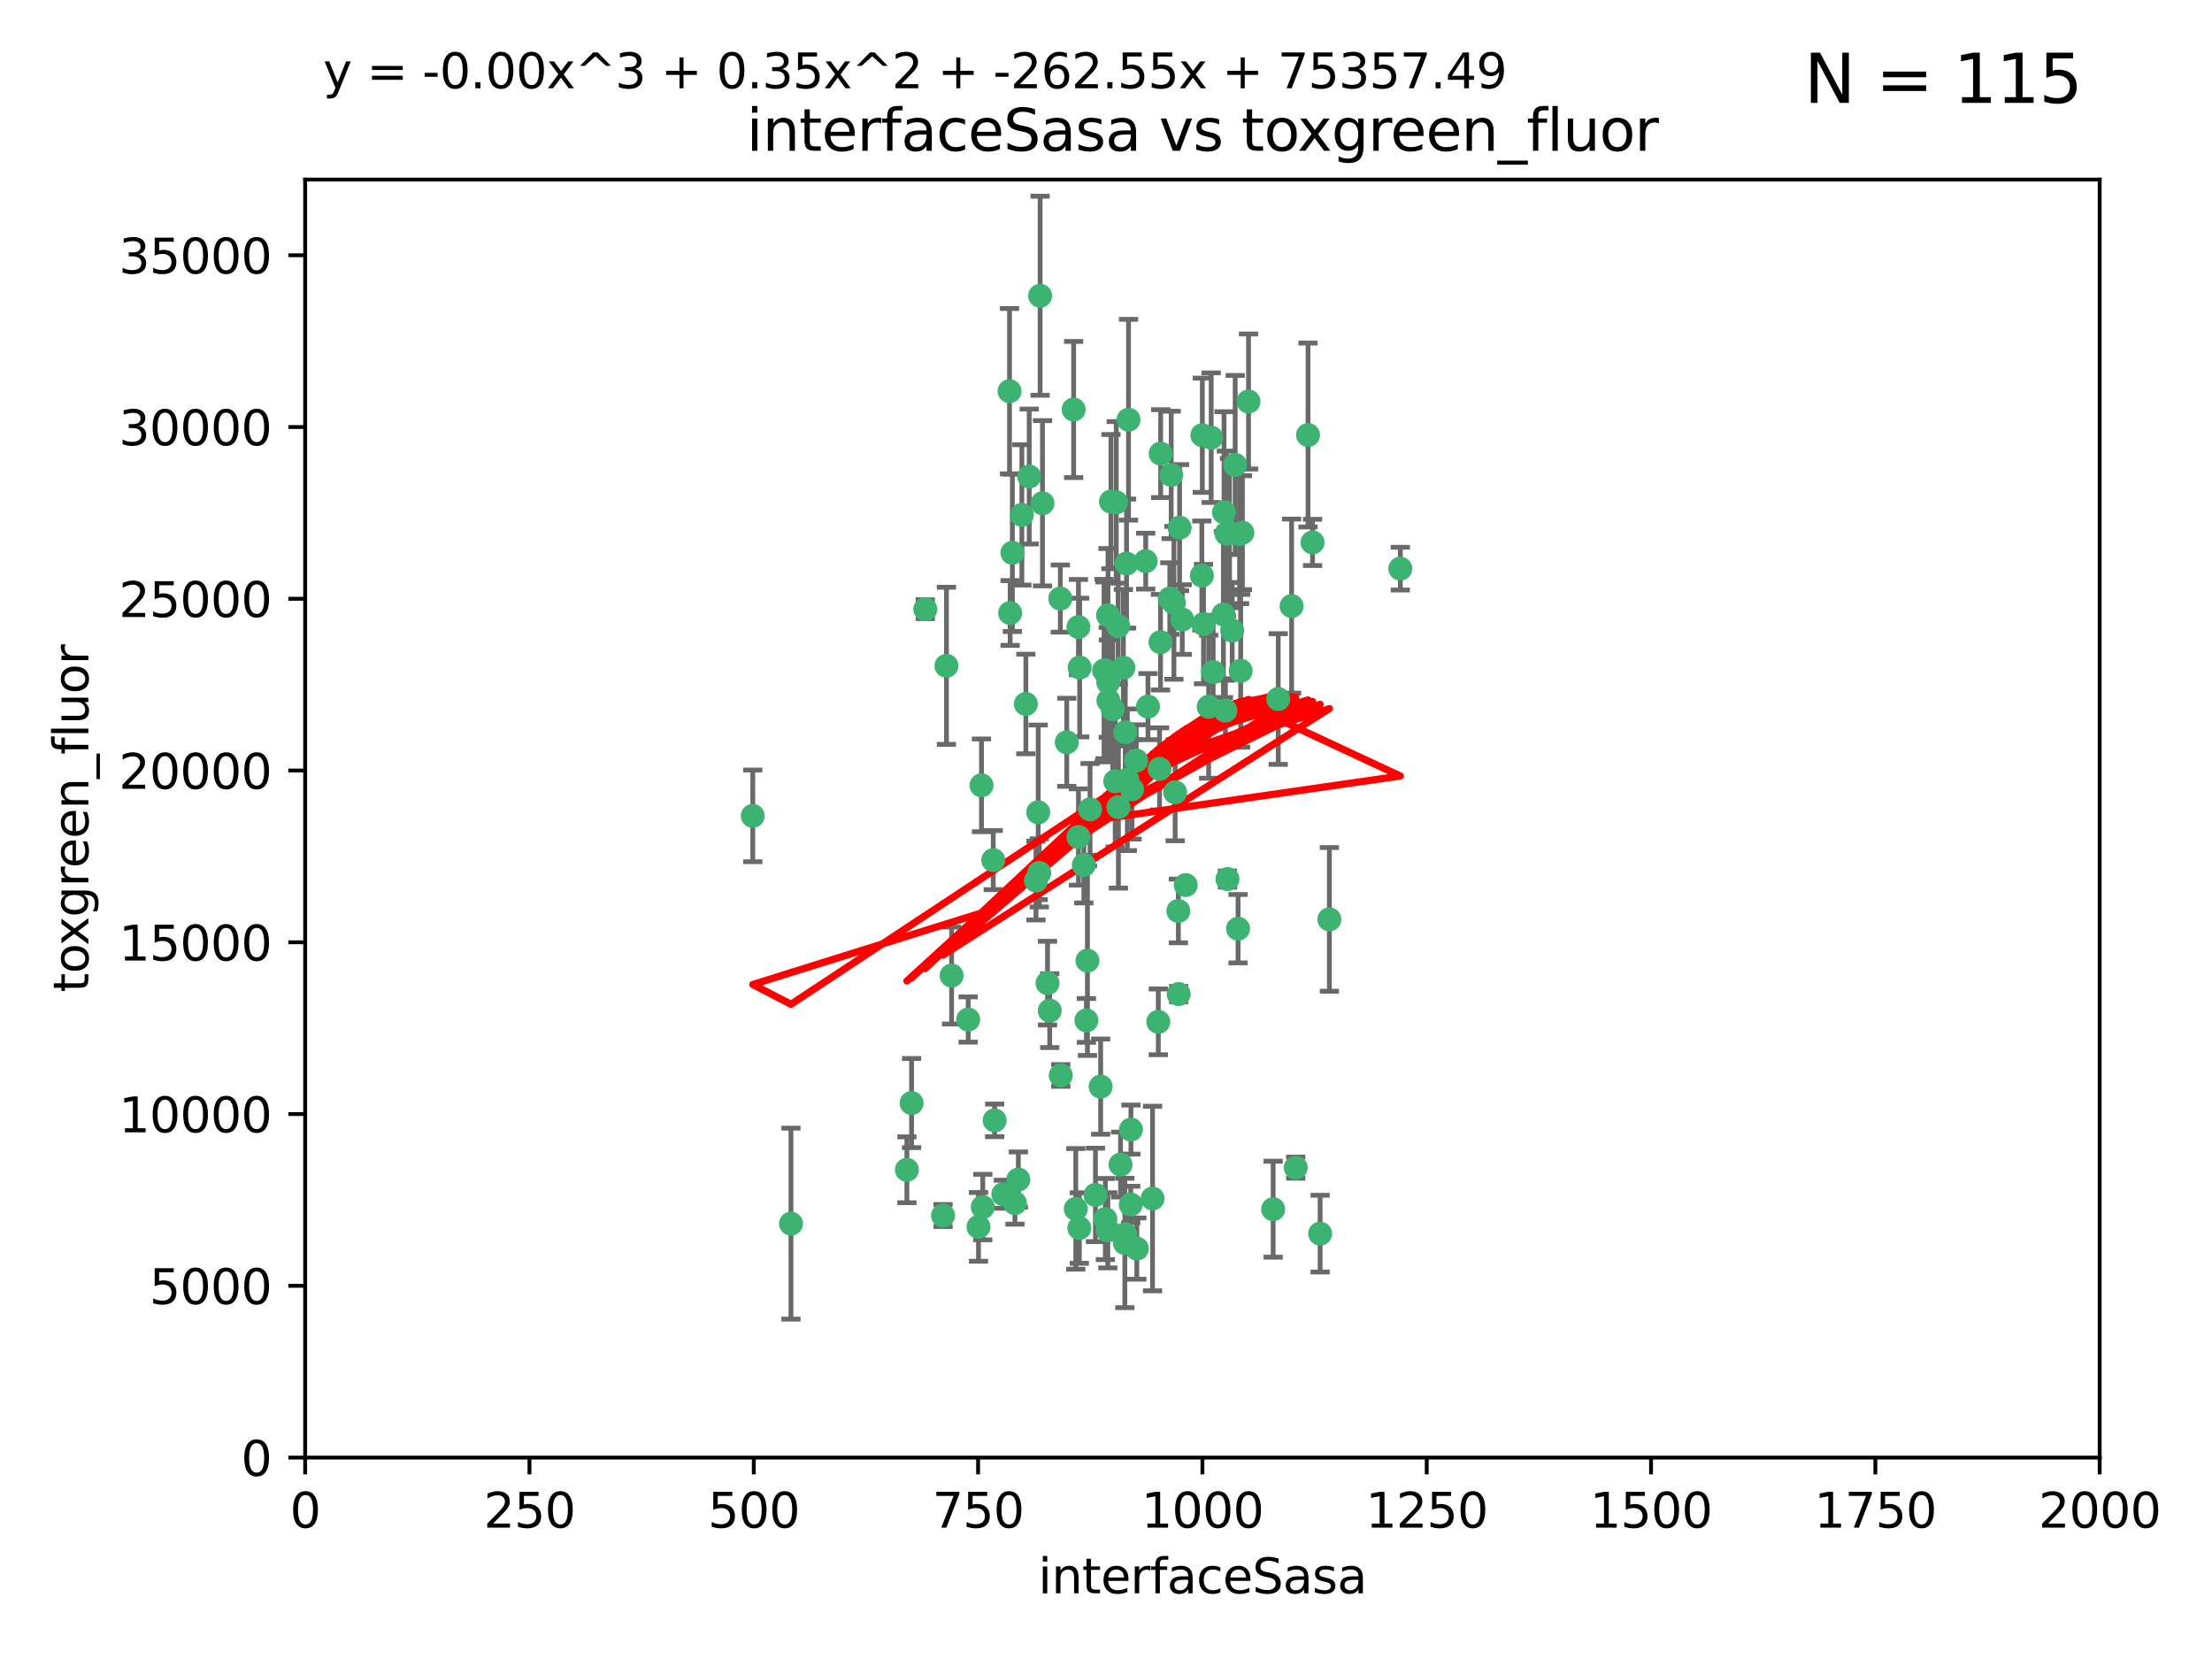 <?xml version="1.0" encoding="utf-8" standalone="no"?>
<!DOCTYPE svg PUBLIC "-//W3C//DTD SVG 1.1//EN"
  "http://www.w3.org/Graphics/SVG/1.1/DTD/svg11.dtd">
<svg xmlns:xlink="http://www.w3.org/1999/xlink" width="460.8pt" height="345.6pt" viewBox="0 0 460.8 345.6" xmlns="http://www.w3.org/2000/svg" version="1.1">
 <defs>
  <style type="text/css">*{stroke-linejoin: round; stroke-linecap: butt}</style>
 </defs>
 <g id="figure_1">
  <g id="patch_1">
   <path d="M 0 345.6 
L 460.8 345.6 
L 460.8 0 
L 0 0 
z
" style="fill: #ffffff"/>
  </g>
  <g id="axes_1">
   <g id="patch_2">
    <path d="M 63.571 303.64 
L 437.4 303.64 
L 437.4 37.411 
L 63.571 37.411 
z
" style="fill: #ffffff"/>
   </g>
   <g id="PathCollection_1">
    <defs>
     <path id="mc798a7cfb5" d="M 0 1.118 
C 0.297 1.118 0.581 1 0.791 0.791 
C 1 0.581 1.118 0.297 1.118 0 
C 1.118 -0.297 1 -0.581 0.791 -0.791 
C 0.581 -1 0.297 -1.118 0 -1.118 
C -0.297 -1.118 -0.581 -1 -0.791 -0.791 
C -1 -0.581 -1.118 -0.297 -1.118 0 
C -1.118 0.297 -1 0.581 -0.791 0.791 
C -0.581 1 -0.297 1.118 0 1.118 
z
" style="stroke: #3cb371"/>
    </defs>
    <g clip-path="url(#pb7b2809beb)">
     <use xlink:href="#mc798a7cfb5" x="243.693" y="124.69" style="fill: #3cb371; stroke: #3cb371"/>
     <use xlink:href="#mc798a7cfb5" x="272.484" y="90.623" style="fill: #3cb371; stroke: #3cb371"/>
     <use xlink:href="#mc798a7cfb5" x="231.435" y="104.496" style="fill: #3cb371; stroke: #3cb371"/>
     <use xlink:href="#mc798a7cfb5" x="234.418" y="152.536" style="fill: #3cb371; stroke: #3cb371"/>
     <use xlink:href="#mc798a7cfb5" x="266.28" y="145.62" style="fill: #3cb371; stroke: #3cb371"/>
     <use xlink:href="#mc798a7cfb5" x="257.315" y="96.857" style="fill: #3cb371; stroke: #3cb371"/>
     <use xlink:href="#mc798a7cfb5" x="250.716" y="130.005" style="fill: #3cb371; stroke: #3cb371"/>
     <use xlink:href="#mc798a7cfb5" x="269.065" y="126.253" style="fill: #3cb371; stroke: #3cb371"/>
     <use xlink:href="#mc798a7cfb5" x="254.987" y="106.718" style="fill: #3cb371; stroke: #3cb371"/>
     <use xlink:href="#mc798a7cfb5" x="273.426" y="112.994" style="fill: #3cb371; stroke: #3cb371"/>
     <use xlink:href="#mc798a7cfb5" x="220.886" y="124.689" style="fill: #3cb371; stroke: #3cb371"/>
     <use xlink:href="#mc798a7cfb5" x="214.404" y="99.267" style="fill: #3cb371; stroke: #3cb371"/>
     <use xlink:href="#mc798a7cfb5" x="212.875" y="107.264" style="fill: #3cb371; stroke: #3cb371"/>
     <use xlink:href="#mc798a7cfb5" x="241.787" y="94.5" style="fill: #3cb371; stroke: #3cb371"/>
     <use xlink:href="#mc798a7cfb5" x="252.721" y="139.999" style="fill: #3cb371; stroke: #3cb371"/>
     <use xlink:href="#mc798a7cfb5" x="252.312" y="91.178" style="fill: #3cb371; stroke: #3cb371"/>
     <use xlink:href="#mc798a7cfb5" x="258.229" y="111.261" style="fill: #3cb371; stroke: #3cb371"/>
     <use xlink:href="#mc798a7cfb5" x="223.66" y="85.309" style="fill: #3cb371; stroke: #3cb371"/>
     <use xlink:href="#mc798a7cfb5" x="232.987" y="168.143" style="fill: #3cb371; stroke: #3cb371"/>
     <use xlink:href="#mc798a7cfb5" x="241.557" y="160.173" style="fill: #3cb371; stroke: #3cb371"/>
     <use xlink:href="#mc798a7cfb5" x="230.869" y="142.145" style="fill: #3cb371; stroke: #3cb371"/>
     <use xlink:href="#mc798a7cfb5" x="230.194" y="139.64" style="fill: #3cb371; stroke: #3cb371"/>
     <use xlink:href="#mc798a7cfb5" x="251.785" y="147.225" style="fill: #3cb371; stroke: #3cb371"/>
     <use xlink:href="#mc798a7cfb5" x="234.68" y="117.402" style="fill: #3cb371; stroke: #3cb371"/>
     <use xlink:href="#mc798a7cfb5" x="246.284" y="129.063" style="fill: #3cb371; stroke: #3cb371"/>
     <use xlink:href="#mc798a7cfb5" x="255.489" y="111.157" style="fill: #3cb371; stroke: #3cb371"/>
     <use xlink:href="#mc798a7cfb5" x="256.689" y="131.368" style="fill: #3cb371; stroke: #3cb371"/>
     <use xlink:href="#mc798a7cfb5" x="254.858" y="128.013" style="fill: #3cb371; stroke: #3cb371"/>
     <use xlink:href="#mc798a7cfb5" x="244.553" y="125.579" style="fill: #3cb371; stroke: #3cb371"/>
     <use xlink:href="#mc798a7cfb5" x="250.368" y="119.895" style="fill: #3cb371; stroke: #3cb371"/>
     <use xlink:href="#mc798a7cfb5" x="229.286" y="226.363" style="fill: #3cb371; stroke: #3cb371"/>
     <use xlink:href="#mc798a7cfb5" x="243.983" y="98.934" style="fill: #3cb371; stroke: #3cb371"/>
     <use xlink:href="#mc798a7cfb5" x="235.088" y="87.434" style="fill: #3cb371; stroke: #3cb371"/>
     <use xlink:href="#mc798a7cfb5" x="232.318" y="162.759" style="fill: #3cb371; stroke: #3cb371"/>
     <use xlink:href="#mc798a7cfb5" x="258.816" y="110.968" style="fill: #3cb371; stroke: #3cb371"/>
     <use xlink:href="#mc798a7cfb5" x="256.134" y="111.045" style="fill: #3cb371; stroke: #3cb371"/>
     <use xlink:href="#mc798a7cfb5" x="224.847" y="255.824" style="fill: #3cb371; stroke: #3cb371"/>
     <use xlink:href="#mc798a7cfb5" x="232.534" y="104.651" style="fill: #3cb371; stroke: #3cb371"/>
     <use xlink:href="#mc798a7cfb5" x="234.02" y="139.091" style="fill: #3cb371; stroke: #3cb371"/>
     <use xlink:href="#mc798a7cfb5" x="216.495" y="181.839" style="fill: #3cb371; stroke: #3cb371"/>
     <use xlink:href="#mc798a7cfb5" x="238.669" y="116.895" style="fill: #3cb371; stroke: #3cb371"/>
     <use xlink:href="#mc798a7cfb5" x="210.43" y="127.696" style="fill: #3cb371; stroke: #3cb371"/>
     <use xlink:href="#mc798a7cfb5" x="226.319" y="212.57" style="fill: #3cb371; stroke: #3cb371"/>
     <use xlink:href="#mc798a7cfb5" x="217.166" y="104.837" style="fill: #3cb371; stroke: #3cb371"/>
     <use xlink:href="#mc798a7cfb5" x="241.753" y="133.777" style="fill: #3cb371; stroke: #3cb371"/>
     <use xlink:href="#mc798a7cfb5" x="245.731" y="109.922" style="fill: #3cb371; stroke: #3cb371"/>
     <use xlink:href="#mc798a7cfb5" x="216.677" y="61.614" style="fill: #3cb371; stroke: #3cb371"/>
     <use xlink:href="#mc798a7cfb5" x="269.927" y="243.238" style="fill: #3cb371; stroke: #3cb371"/>
     <use xlink:href="#mc798a7cfb5" x="240.095" y="249.673" style="fill: #3cb371; stroke: #3cb371"/>
     <use xlink:href="#mc798a7cfb5" x="258.456" y="139.744" style="fill: #3cb371; stroke: #3cb371"/>
     <use xlink:href="#mc798a7cfb5" x="291.711" y="118.457" style="fill: #3cb371; stroke: #3cb371"/>
     <use xlink:href="#mc798a7cfb5" x="224.916" y="139.063" style="fill: #3cb371; stroke: #3cb371"/>
     <use xlink:href="#mc798a7cfb5" x="260.091" y="83.639" style="fill: #3cb371; stroke: #3cb371"/>
     <use xlink:href="#mc798a7cfb5" x="250.465" y="90.667" style="fill: #3cb371; stroke: #3cb371"/>
     <use xlink:href="#mc798a7cfb5" x="204.462" y="163.599" style="fill: #3cb371; stroke: #3cb371"/>
     <use xlink:href="#mc798a7cfb5" x="218.677" y="210.534" style="fill: #3cb371; stroke: #3cb371"/>
     <use xlink:href="#mc798a7cfb5" x="201.688" y="212.385" style="fill: #3cb371; stroke: #3cb371"/>
     <use xlink:href="#mc798a7cfb5" x="234.327" y="258.935" style="fill: #3cb371; stroke: #3cb371"/>
     <use xlink:href="#mc798a7cfb5" x="204.731" y="251.456" style="fill: #3cb371; stroke: #3cb371"/>
     <use xlink:href="#mc798a7cfb5" x="228.204" y="248.922" style="fill: #3cb371; stroke: #3cb371"/>
     <use xlink:href="#mc798a7cfb5" x="241.295" y="212.869" style="fill: #3cb371; stroke: #3cb371"/>
     <use xlink:href="#mc798a7cfb5" x="231.802" y="147.727" style="fill: #3cb371; stroke: #3cb371"/>
     <use xlink:href="#mc798a7cfb5" x="236.82" y="260.105" style="fill: #3cb371; stroke: #3cb371"/>
     <use xlink:href="#mc798a7cfb5" x="192.753" y="126.902" style="fill: #3cb371; stroke: #3cb371"/>
     <use xlink:href="#mc798a7cfb5" x="222.228" y="154.63" style="fill: #3cb371; stroke: #3cb371"/>
     <use xlink:href="#mc798a7cfb5" x="230.822" y="128.187" style="fill: #3cb371; stroke: #3cb371"/>
     <use xlink:href="#mc798a7cfb5" x="210.301" y="81.492" style="fill: #3cb371; stroke: #3cb371"/>
     <use xlink:href="#mc798a7cfb5" x="224.662" y="174.36" style="fill: #3cb371; stroke: #3cb371"/>
     <use xlink:href="#mc798a7cfb5" x="275.007" y="256.988" style="fill: #3cb371; stroke: #3cb371"/>
     <use xlink:href="#mc798a7cfb5" x="236.699" y="158.432" style="fill: #3cb371; stroke: #3cb371"/>
     <use xlink:href="#mc798a7cfb5" x="255.273" y="148.029" style="fill: #3cb371; stroke: #3cb371"/>
     <use xlink:href="#mc798a7cfb5" x="265.222" y="251.897" style="fill: #3cb371; stroke: #3cb371"/>
     <use xlink:href="#mc798a7cfb5" x="230.901" y="145.94" style="fill: #3cb371; stroke: #3cb371"/>
     <use xlink:href="#mc798a7cfb5" x="234.375" y="257.105" style="fill: #3cb371; stroke: #3cb371"/>
     <use xlink:href="#mc798a7cfb5" x="212.14" y="245.725" style="fill: #3cb371; stroke: #3cb371"/>
     <use xlink:href="#mc798a7cfb5" x="213.706" y="146.651" style="fill: #3cb371; stroke: #3cb371"/>
     <use xlink:href="#mc798a7cfb5" x="245.473" y="189.768" style="fill: #3cb371; stroke: #3cb371"/>
     <use xlink:href="#mc798a7cfb5" x="206.91" y="179.173" style="fill: #3cb371; stroke: #3cb371"/>
     <use xlink:href="#mc798a7cfb5" x="235.596" y="235.312" style="fill: #3cb371; stroke: #3cb371"/>
     <use xlink:href="#mc798a7cfb5" x="218.219" y="204.805" style="fill: #3cb371; stroke: #3cb371"/>
     <use xlink:href="#mc798a7cfb5" x="226.534" y="200.119" style="fill: #3cb371; stroke: #3cb371"/>
     <use xlink:href="#mc798a7cfb5" x="230.779" y="256.296" style="fill: #3cb371; stroke: #3cb371"/>
     <use xlink:href="#mc798a7cfb5" x="224.106" y="251.831" style="fill: #3cb371; stroke: #3cb371"/>
     <use xlink:href="#mc798a7cfb5" x="209.011" y="248.779" style="fill: #3cb371; stroke: #3cb371"/>
     <use xlink:href="#mc798a7cfb5" x="215.811" y="183.443" style="fill: #3cb371; stroke: #3cb371"/>
     <use xlink:href="#mc798a7cfb5" x="224.662" y="130.623" style="fill: #3cb371; stroke: #3cb371"/>
     <use xlink:href="#mc798a7cfb5" x="239.146" y="147.201" style="fill: #3cb371; stroke: #3cb371"/>
     <use xlink:href="#mc798a7cfb5" x="203.841" y="255.577" style="fill: #3cb371; stroke: #3cb371"/>
     <use xlink:href="#mc798a7cfb5" x="244.803" y="165.057" style="fill: #3cb371; stroke: #3cb371"/>
     <use xlink:href="#mc798a7cfb5" x="188.922" y="243.688" style="fill: #3cb371; stroke: #3cb371"/>
     <use xlink:href="#mc798a7cfb5" x="216.278" y="169.223" style="fill: #3cb371; stroke: #3cb371"/>
     <use xlink:href="#mc798a7cfb5" x="233.433" y="242.601" style="fill: #3cb371; stroke: #3cb371"/>
     <use xlink:href="#mc798a7cfb5" x="245.536" y="207.089" style="fill: #3cb371; stroke: #3cb371"/>
     <use xlink:href="#mc798a7cfb5" x="220.981" y="224.032" style="fill: #3cb371; stroke: #3cb371"/>
     <use xlink:href="#mc798a7cfb5" x="198.237" y="203.222" style="fill: #3cb371; stroke: #3cb371"/>
     <use xlink:href="#mc798a7cfb5" x="235.826" y="164.427" style="fill: #3cb371; stroke: #3cb371"/>
     <use xlink:href="#mc798a7cfb5" x="276.932" y="191.526" style="fill: #3cb371; stroke: #3cb371"/>
     <use xlink:href="#mc798a7cfb5" x="196.452" y="253.214" style="fill: #3cb371; stroke: #3cb371"/>
     <use xlink:href="#mc798a7cfb5" x="257.91" y="193.465" style="fill: #3cb371; stroke: #3cb371"/>
     <use xlink:href="#mc798a7cfb5" x="247.005" y="184.376" style="fill: #3cb371; stroke: #3cb371"/>
     <use xlink:href="#mc798a7cfb5" x="229.998" y="139.694" style="fill: #3cb371; stroke: #3cb371"/>
     <use xlink:href="#mc798a7cfb5" x="189.899" y="229.784" style="fill: #3cb371; stroke: #3cb371"/>
     <use xlink:href="#mc798a7cfb5" x="227.078" y="168.609" style="fill: #3cb371; stroke: #3cb371"/>
     <use xlink:href="#mc798a7cfb5" x="255.701" y="183.129" style="fill: #3cb371; stroke: #3cb371"/>
     <use xlink:href="#mc798a7cfb5" x="232.938" y="130.423" style="fill: #3cb371; stroke: #3cb371"/>
     <use xlink:href="#mc798a7cfb5" x="234.846" y="162.431" style="fill: #3cb371; stroke: #3cb371"/>
     <use xlink:href="#mc798a7cfb5" x="210.895" y="115.163" style="fill: #3cb371; stroke: #3cb371"/>
     <use xlink:href="#mc798a7cfb5" x="197.163" y="138.702" style="fill: #3cb371; stroke: #3cb371"/>
     <use xlink:href="#mc798a7cfb5" x="225.785" y="180.193" style="fill: #3cb371; stroke: #3cb371"/>
     <use xlink:href="#mc798a7cfb5" x="211.432" y="250.635" style="fill: #3cb371; stroke: #3cb371"/>
     <use xlink:href="#mc798a7cfb5" x="235.549" y="250.921" style="fill: #3cb371; stroke: #3cb371"/>
     <use xlink:href="#mc798a7cfb5" x="207.202" y="233.393" style="fill: #3cb371; stroke: #3cb371"/>
     <use xlink:href="#mc798a7cfb5" x="156.817" y="169.96" style="fill: #3cb371; stroke: #3cb371"/>
     <use xlink:href="#mc798a7cfb5" x="164.776" y="254.905" style="fill: #3cb371; stroke: #3cb371"/>
     <use xlink:href="#mc798a7cfb5" x="230.263" y="253.951" style="fill: #3cb371; stroke: #3cb371"/>
    </g>
   </g>
   <g id="matplotlib.axis_1">
    <g id="xtick_1">
     <g id="line2d_1">
      <defs>
       <path id="m955e1ba7c5" d="M 0 0 
L 0 3.5 
" style="stroke: #000000; stroke-width: 0.8"/>
      </defs>
      <g>
       <use xlink:href="#m955e1ba7c5" x="63.571" y="303.64" style="stroke: #000000; stroke-width: 0.8"/>
      </g>
     </g>
     <g id="text_1">
      <!-- 0 -->
      <g transform="translate(60.39 318.238)scale(0.1 -0.1)">
       <defs>
        <path id="DejaVuSans-30" d="M 2034 4250 
Q 1547 4250 1301 3770 
Q 1056 3291 1056 2328 
Q 1056 1369 1301 889 
Q 1547 409 2034 409 
Q 2525 409 2770 889 
Q 3016 1369 3016 2328 
Q 3016 3291 2770 3770 
Q 2525 4250 2034 4250 
z
M 2034 4750 
Q 2819 4750 3233 4129 
Q 3647 3509 3647 2328 
Q 3647 1150 3233 529 
Q 2819 -91 2034 -91 
Q 1250 -91 836 529 
Q 422 1150 422 2328 
Q 422 3509 836 4129 
Q 1250 4750 2034 4750 
z
" transform="scale(0.016)"/>
       </defs>
       <use xlink:href="#DejaVuSans-30"/>
      </g>
     </g>
    </g>
    <g id="xtick_2">
     <g id="line2d_2">
      <g>
       <use xlink:href="#m955e1ba7c5" x="110.3" y="303.64" style="stroke: #000000; stroke-width: 0.8"/>
      </g>
     </g>
     <g id="text_2">
      <!-- 250 -->
      <g transform="translate(100.756 318.238)scale(0.1 -0.1)">
       <defs>
        <path id="DejaVuSans-32" d="M 1228 531 
L 3431 531 
L 3431 0 
L 469 0 
L 469 531 
Q 828 903 1448 1529 
Q 2069 2156 2228 2338 
Q 2531 2678 2651 2914 
Q 2772 3150 2772 3378 
Q 2772 3750 2511 3984 
Q 2250 4219 1831 4219 
Q 1534 4219 1204 4116 
Q 875 4013 500 3803 
L 500 4441 
Q 881 4594 1212 4672 
Q 1544 4750 1819 4750 
Q 2544 4750 2975 4387 
Q 3406 4025 3406 3419 
Q 3406 3131 3298 2873 
Q 3191 2616 2906 2266 
Q 2828 2175 2409 1742 
Q 1991 1309 1228 531 
z
" transform="scale(0.016)"/>
        <path id="DejaVuSans-35" d="M 691 4666 
L 3169 4666 
L 3169 4134 
L 1269 4134 
L 1269 2991 
Q 1406 3038 1543 3061 
Q 1681 3084 1819 3084 
Q 2600 3084 3056 2656 
Q 3513 2228 3513 1497 
Q 3513 744 3044 326 
Q 2575 -91 1722 -91 
Q 1428 -91 1123 -41 
Q 819 9 494 109 
L 494 744 
Q 775 591 1075 516 
Q 1375 441 1709 441 
Q 2250 441 2565 725 
Q 2881 1009 2881 1497 
Q 2881 1984 2565 2268 
Q 2250 2553 1709 2553 
Q 1456 2553 1204 2497 
Q 953 2441 691 2322 
L 691 4666 
z
" transform="scale(0.016)"/>
       </defs>
       <use xlink:href="#DejaVuSans-32"/>
       <use xlink:href="#DejaVuSans-35" x="63.623"/>
       <use xlink:href="#DejaVuSans-30" x="127.246"/>
      </g>
     </g>
    </g>
    <g id="xtick_3">
     <g id="line2d_3">
      <g>
       <use xlink:href="#m955e1ba7c5" x="157.028" y="303.64" style="stroke: #000000; stroke-width: 0.8"/>
      </g>
     </g>
     <g id="text_3">
      <!-- 500 -->
      <g transform="translate(147.485 318.238)scale(0.1 -0.1)">
       <use xlink:href="#DejaVuSans-35"/>
       <use xlink:href="#DejaVuSans-30" x="63.623"/>
       <use xlink:href="#DejaVuSans-30" x="127.246"/>
      </g>
     </g>
    </g>
    <g id="xtick_4">
     <g id="line2d_4">
      <g>
       <use xlink:href="#m955e1ba7c5" x="203.757" y="303.64" style="stroke: #000000; stroke-width: 0.8"/>
      </g>
     </g>
     <g id="text_4">
      <!-- 750 -->
      <g transform="translate(194.213 318.238)scale(0.1 -0.1)">
       <defs>
        <path id="DejaVuSans-37" d="M 525 4666 
L 3525 4666 
L 3525 4397 
L 1831 0 
L 1172 0 
L 2766 4134 
L 525 4134 
L 525 4666 
z
" transform="scale(0.016)"/>
       </defs>
       <use xlink:href="#DejaVuSans-37"/>
       <use xlink:href="#DejaVuSans-35" x="63.623"/>
       <use xlink:href="#DejaVuSans-30" x="127.246"/>
      </g>
     </g>
    </g>
    <g id="xtick_5">
     <g id="line2d_5">
      <g>
       <use xlink:href="#m955e1ba7c5" x="250.486" y="303.64" style="stroke: #000000; stroke-width: 0.8"/>
      </g>
     </g>
     <g id="text_5">
      <!-- 1000 -->
      <g transform="translate(237.761 318.238)scale(0.1 -0.1)">
       <defs>
        <path id="DejaVuSans-31" d="M 794 531 
L 1825 531 
L 1825 4091 
L 703 3866 
L 703 4441 
L 1819 4666 
L 2450 4666 
L 2450 531 
L 3481 531 
L 3481 0 
L 794 0 
L 794 531 
z
" transform="scale(0.016)"/>
       </defs>
       <use xlink:href="#DejaVuSans-31"/>
       <use xlink:href="#DejaVuSans-30" x="63.623"/>
       <use xlink:href="#DejaVuSans-30" x="127.246"/>
       <use xlink:href="#DejaVuSans-30" x="190.869"/>
      </g>
     </g>
    </g>
    <g id="xtick_6">
     <g id="line2d_6">
      <g>
       <use xlink:href="#m955e1ba7c5" x="297.214" y="303.64" style="stroke: #000000; stroke-width: 0.8"/>
      </g>
     </g>
     <g id="text_6">
      <!-- 1250 -->
      <g transform="translate(284.489 318.238)scale(0.1 -0.1)">
       <use xlink:href="#DejaVuSans-31"/>
       <use xlink:href="#DejaVuSans-32" x="63.623"/>
       <use xlink:href="#DejaVuSans-35" x="127.246"/>
       <use xlink:href="#DejaVuSans-30" x="190.869"/>
      </g>
     </g>
    </g>
    <g id="xtick_7">
     <g id="line2d_7">
      <g>
       <use xlink:href="#m955e1ba7c5" x="343.943" y="303.64" style="stroke: #000000; stroke-width: 0.8"/>
      </g>
     </g>
     <g id="text_7">
      <!-- 1500 -->
      <g transform="translate(331.218 318.238)scale(0.1 -0.1)">
       <use xlink:href="#DejaVuSans-31"/>
       <use xlink:href="#DejaVuSans-35" x="63.623"/>
       <use xlink:href="#DejaVuSans-30" x="127.246"/>
       <use xlink:href="#DejaVuSans-30" x="190.869"/>
      </g>
     </g>
    </g>
    <g id="xtick_8">
     <g id="line2d_8">
      <g>
       <use xlink:href="#m955e1ba7c5" x="390.671" y="303.64" style="stroke: #000000; stroke-width: 0.8"/>
      </g>
     </g>
     <g id="text_8">
      <!-- 1750 -->
      <g transform="translate(377.946 318.238)scale(0.1 -0.1)">
       <use xlink:href="#DejaVuSans-31"/>
       <use xlink:href="#DejaVuSans-37" x="63.623"/>
       <use xlink:href="#DejaVuSans-35" x="127.246"/>
       <use xlink:href="#DejaVuSans-30" x="190.869"/>
      </g>
     </g>
    </g>
    <g id="xtick_9">
     <g id="line2d_9">
      <g>
       <use xlink:href="#m955e1ba7c5" x="437.4" y="303.64" style="stroke: #000000; stroke-width: 0.8"/>
      </g>
     </g>
     <g id="text_9">
      <!-- 2000 -->
      <g transform="translate(424.675 318.238)scale(0.1 -0.1)">
       <use xlink:href="#DejaVuSans-32"/>
       <use xlink:href="#DejaVuSans-30" x="63.623"/>
       <use xlink:href="#DejaVuSans-30" x="127.246"/>
       <use xlink:href="#DejaVuSans-30" x="190.869"/>
      </g>
     </g>
    </g>
    <g id="text_10">
     <!-- interfaceSasa -->
     <g transform="translate(216.279 331.917)scale(0.1 -0.1)">
      <defs>
       <path id="DejaVuSans-69" d="M 603 3500 
L 1178 3500 
L 1178 0 
L 603 0 
L 603 3500 
z
M 603 4863 
L 1178 4863 
L 1178 4134 
L 603 4134 
L 603 4863 
z
" transform="scale(0.016)"/>
       <path id="DejaVuSans-6e" d="M 3513 2113 
L 3513 0 
L 2938 0 
L 2938 2094 
Q 2938 2591 2744 2837 
Q 2550 3084 2163 3084 
Q 1697 3084 1428 2787 
Q 1159 2491 1159 1978 
L 1159 0 
L 581 0 
L 581 3500 
L 1159 3500 
L 1159 2956 
Q 1366 3272 1645 3428 
Q 1925 3584 2291 3584 
Q 2894 3584 3203 3211 
Q 3513 2838 3513 2113 
z
" transform="scale(0.016)"/>
       <path id="DejaVuSans-74" d="M 1172 4494 
L 1172 3500 
L 2356 3500 
L 2356 3053 
L 1172 3053 
L 1172 1153 
Q 1172 725 1289 603 
Q 1406 481 1766 481 
L 2356 481 
L 2356 0 
L 1766 0 
Q 1100 0 847 248 
Q 594 497 594 1153 
L 594 3053 
L 172 3053 
L 172 3500 
L 594 3500 
L 594 4494 
L 1172 4494 
z
" transform="scale(0.016)"/>
       <path id="DejaVuSans-65" d="M 3597 1894 
L 3597 1613 
L 953 1613 
Q 991 1019 1311 708 
Q 1631 397 2203 397 
Q 2534 397 2845 478 
Q 3156 559 3463 722 
L 3463 178 
Q 3153 47 2828 -22 
Q 2503 -91 2169 -91 
Q 1331 -91 842 396 
Q 353 884 353 1716 
Q 353 2575 817 3079 
Q 1281 3584 2069 3584 
Q 2775 3584 3186 3129 
Q 3597 2675 3597 1894 
z
M 3022 2063 
Q 3016 2534 2758 2815 
Q 2500 3097 2075 3097 
Q 1594 3097 1305 2825 
Q 1016 2553 972 2059 
L 3022 2063 
z
" transform="scale(0.016)"/>
       <path id="DejaVuSans-72" d="M 2631 2963 
Q 2534 3019 2420 3045 
Q 2306 3072 2169 3072 
Q 1681 3072 1420 2755 
Q 1159 2438 1159 1844 
L 1159 0 
L 581 0 
L 581 3500 
L 1159 3500 
L 1159 2956 
Q 1341 3275 1631 3429 
Q 1922 3584 2338 3584 
Q 2397 3584 2469 3576 
Q 2541 3569 2628 3553 
L 2631 2963 
z
" transform="scale(0.016)"/>
       <path id="DejaVuSans-66" d="M 2375 4863 
L 2375 4384 
L 1825 4384 
Q 1516 4384 1395 4259 
Q 1275 4134 1275 3809 
L 1275 3500 
L 2222 3500 
L 2222 3053 
L 1275 3053 
L 1275 0 
L 697 0 
L 697 3053 
L 147 3053 
L 147 3500 
L 697 3500 
L 697 3744 
Q 697 4328 969 4595 
Q 1241 4863 1831 4863 
L 2375 4863 
z
" transform="scale(0.016)"/>
       <path id="DejaVuSans-61" d="M 2194 1759 
Q 1497 1759 1228 1600 
Q 959 1441 959 1056 
Q 959 750 1161 570 
Q 1363 391 1709 391 
Q 2188 391 2477 730 
Q 2766 1069 2766 1631 
L 2766 1759 
L 2194 1759 
z
M 3341 1997 
L 3341 0 
L 2766 0 
L 2766 531 
Q 2569 213 2275 61 
Q 1981 -91 1556 -91 
Q 1019 -91 701 211 
Q 384 513 384 1019 
Q 384 1609 779 1909 
Q 1175 2209 1959 2209 
L 2766 2209 
L 2766 2266 
Q 2766 2663 2505 2880 
Q 2244 3097 1772 3097 
Q 1472 3097 1187 3025 
Q 903 2953 641 2809 
L 641 3341 
Q 956 3463 1253 3523 
Q 1550 3584 1831 3584 
Q 2591 3584 2966 3190 
Q 3341 2797 3341 1997 
z
" transform="scale(0.016)"/>
       <path id="DejaVuSans-63" d="M 3122 3366 
L 3122 2828 
Q 2878 2963 2633 3030 
Q 2388 3097 2138 3097 
Q 1578 3097 1268 2742 
Q 959 2388 959 1747 
Q 959 1106 1268 751 
Q 1578 397 2138 397 
Q 2388 397 2633 464 
Q 2878 531 3122 666 
L 3122 134 
Q 2881 22 2623 -34 
Q 2366 -91 2075 -91 
Q 1284 -91 818 406 
Q 353 903 353 1747 
Q 353 2603 823 3093 
Q 1294 3584 2113 3584 
Q 2378 3584 2631 3529 
Q 2884 3475 3122 3366 
z
" transform="scale(0.016)"/>
       <path id="DejaVuSans-53" d="M 3425 4513 
L 3425 3897 
Q 3066 4069 2747 4153 
Q 2428 4238 2131 4238 
Q 1616 4238 1336 4038 
Q 1056 3838 1056 3469 
Q 1056 3159 1242 3001 
Q 1428 2844 1947 2747 
L 2328 2669 
Q 3034 2534 3370 2195 
Q 3706 1856 3706 1288 
Q 3706 609 3251 259 
Q 2797 -91 1919 -91 
Q 1588 -91 1214 -16 
Q 841 59 441 206 
L 441 856 
Q 825 641 1194 531 
Q 1563 422 1919 422 
Q 2459 422 2753 634 
Q 3047 847 3047 1241 
Q 3047 1584 2836 1778 
Q 2625 1972 2144 2069 
L 1759 2144 
Q 1053 2284 737 2584 
Q 422 2884 422 3419 
Q 422 4038 858 4394 
Q 1294 4750 2059 4750 
Q 2388 4750 2728 4690 
Q 3069 4631 3425 4513 
z
" transform="scale(0.016)"/>
       <path id="DejaVuSans-73" d="M 2834 3397 
L 2834 2853 
Q 2591 2978 2328 3040 
Q 2066 3103 1784 3103 
Q 1356 3103 1142 2972 
Q 928 2841 928 2578 
Q 928 2378 1081 2264 
Q 1234 2150 1697 2047 
L 1894 2003 
Q 2506 1872 2764 1633 
Q 3022 1394 3022 966 
Q 3022 478 2636 193 
Q 2250 -91 1575 -91 
Q 1294 -91 989 -36 
Q 684 19 347 128 
L 347 722 
Q 666 556 975 473 
Q 1284 391 1588 391 
Q 1994 391 2212 530 
Q 2431 669 2431 922 
Q 2431 1156 2273 1281 
Q 2116 1406 1581 1522 
L 1381 1569 
Q 847 1681 609 1914 
Q 372 2147 372 2553 
Q 372 3047 722 3315 
Q 1072 3584 1716 3584 
Q 2034 3584 2315 3537 
Q 2597 3491 2834 3397 
z
" transform="scale(0.016)"/>
      </defs>
      <use xlink:href="#DejaVuSans-69"/>
      <use xlink:href="#DejaVuSans-6e" x="27.783"/>
      <use xlink:href="#DejaVuSans-74" x="91.162"/>
      <use xlink:href="#DejaVuSans-65" x="130.371"/>
      <use xlink:href="#DejaVuSans-72" x="191.895"/>
      <use xlink:href="#DejaVuSans-66" x="233.008"/>
      <use xlink:href="#DejaVuSans-61" x="268.213"/>
      <use xlink:href="#DejaVuSans-63" x="329.492"/>
      <use xlink:href="#DejaVuSans-65" x="384.473"/>
      <use xlink:href="#DejaVuSans-53" x="445.996"/>
      <use xlink:href="#DejaVuSans-61" x="509.473"/>
      <use xlink:href="#DejaVuSans-73" x="570.752"/>
      <use xlink:href="#DejaVuSans-61" x="622.852"/>
     </g>
    </g>
   </g>
   <g id="matplotlib.axis_2">
    <g id="ytick_1">
     <g id="line2d_10">
      <defs>
       <path id="m910eaad173" d="M 0 0 
L -3.5 0 
" style="stroke: #000000; stroke-width: 0.8"/>
      </defs>
      <g>
       <use xlink:href="#m910eaad173" x="63.571" y="303.64" style="stroke: #000000; stroke-width: 0.8"/>
      </g>
     </g>
     <g id="text_11">
      <!-- 0 -->
      <g transform="translate(50.209 307.439)scale(0.1 -0.1)">
       <use xlink:href="#DejaVuSans-30"/>
      </g>
     </g>
    </g>
    <g id="ytick_2">
     <g id="line2d_11">
      <g>
       <use xlink:href="#m910eaad173" x="63.571" y="267.859" style="stroke: #000000; stroke-width: 0.8"/>
      </g>
     </g>
     <g id="text_12">
      <!-- 5000 -->
      <g transform="translate(31.121 271.658)scale(0.1 -0.1)">
       <use xlink:href="#DejaVuSans-35"/>
       <use xlink:href="#DejaVuSans-30" x="63.623"/>
       <use xlink:href="#DejaVuSans-30" x="127.246"/>
       <use xlink:href="#DejaVuSans-30" x="190.869"/>
      </g>
     </g>
    </g>
    <g id="ytick_3">
     <g id="line2d_12">
      <g>
       <use xlink:href="#m910eaad173" x="63.571" y="232.078" style="stroke: #000000; stroke-width: 0.8"/>
      </g>
     </g>
     <g id="text_13">
      <!-- 10000 -->
      <g transform="translate(24.759 235.878)scale(0.1 -0.1)">
       <use xlink:href="#DejaVuSans-31"/>
       <use xlink:href="#DejaVuSans-30" x="63.623"/>
       <use xlink:href="#DejaVuSans-30" x="127.246"/>
       <use xlink:href="#DejaVuSans-30" x="190.869"/>
       <use xlink:href="#DejaVuSans-30" x="254.492"/>
      </g>
     </g>
    </g>
    <g id="ytick_4">
     <g id="line2d_13">
      <g>
       <use xlink:href="#m910eaad173" x="63.571" y="196.298" style="stroke: #000000; stroke-width: 0.8"/>
      </g>
     </g>
     <g id="text_14">
      <!-- 15000 -->
      <g transform="translate(24.759 200.097)scale(0.1 -0.1)">
       <use xlink:href="#DejaVuSans-31"/>
       <use xlink:href="#DejaVuSans-35" x="63.623"/>
       <use xlink:href="#DejaVuSans-30" x="127.246"/>
       <use xlink:href="#DejaVuSans-30" x="190.869"/>
       <use xlink:href="#DejaVuSans-30" x="254.492"/>
      </g>
     </g>
    </g>
    <g id="ytick_5">
     <g id="line2d_14">
      <g>
       <use xlink:href="#m910eaad173" x="63.571" y="160.517" style="stroke: #000000; stroke-width: 0.8"/>
      </g>
     </g>
     <g id="text_15">
      <!-- 20000 -->
      <g transform="translate(24.759 164.316)scale(0.1 -0.1)">
       <use xlink:href="#DejaVuSans-32"/>
       <use xlink:href="#DejaVuSans-30" x="63.623"/>
       <use xlink:href="#DejaVuSans-30" x="127.246"/>
       <use xlink:href="#DejaVuSans-30" x="190.869"/>
       <use xlink:href="#DejaVuSans-30" x="254.492"/>
      </g>
     </g>
    </g>
    <g id="ytick_6">
     <g id="line2d_15">
      <g>
       <use xlink:href="#m910eaad173" x="63.571" y="124.736" style="stroke: #000000; stroke-width: 0.8"/>
      </g>
     </g>
     <g id="text_16">
      <!-- 25000 -->
      <g transform="translate(24.759 128.535)scale(0.1 -0.1)">
       <use xlink:href="#DejaVuSans-32"/>
       <use xlink:href="#DejaVuSans-35" x="63.623"/>
       <use xlink:href="#DejaVuSans-30" x="127.246"/>
       <use xlink:href="#DejaVuSans-30" x="190.869"/>
       <use xlink:href="#DejaVuSans-30" x="254.492"/>
      </g>
     </g>
    </g>
    <g id="ytick_7">
     <g id="line2d_16">
      <g>
       <use xlink:href="#m910eaad173" x="63.571" y="88.955" style="stroke: #000000; stroke-width: 0.8"/>
      </g>
     </g>
     <g id="text_17">
      <!-- 30000 -->
      <g transform="translate(24.759 92.754)scale(0.1 -0.1)">
       <defs>
        <path id="DejaVuSans-33" d="M 2597 2516 
Q 3050 2419 3304 2112 
Q 3559 1806 3559 1356 
Q 3559 666 3084 287 
Q 2609 -91 1734 -91 
Q 1441 -91 1130 -33 
Q 819 25 488 141 
L 488 750 
Q 750 597 1062 519 
Q 1375 441 1716 441 
Q 2309 441 2620 675 
Q 2931 909 2931 1356 
Q 2931 1769 2642 2001 
Q 2353 2234 1838 2234 
L 1294 2234 
L 1294 2753 
L 1863 2753 
Q 2328 2753 2575 2939 
Q 2822 3125 2822 3475 
Q 2822 3834 2567 4026 
Q 2313 4219 1838 4219 
Q 1578 4219 1281 4162 
Q 984 4106 628 3988 
L 628 4550 
Q 988 4650 1302 4700 
Q 1616 4750 1894 4750 
Q 2613 4750 3031 4423 
Q 3450 4097 3450 3541 
Q 3450 3153 3228 2886 
Q 3006 2619 2597 2516 
z
" transform="scale(0.016)"/>
       </defs>
       <use xlink:href="#DejaVuSans-33"/>
       <use xlink:href="#DejaVuSans-30" x="63.623"/>
       <use xlink:href="#DejaVuSans-30" x="127.246"/>
       <use xlink:href="#DejaVuSans-30" x="190.869"/>
       <use xlink:href="#DejaVuSans-30" x="254.492"/>
      </g>
     </g>
    </g>
    <g id="ytick_8">
     <g id="line2d_17">
      <g>
       <use xlink:href="#m910eaad173" x="63.571" y="53.174" style="stroke: #000000; stroke-width: 0.8"/>
      </g>
     </g>
     <g id="text_18">
      <!-- 35000 -->
      <g transform="translate(24.759 56.974)scale(0.1 -0.1)">
       <use xlink:href="#DejaVuSans-33"/>
       <use xlink:href="#DejaVuSans-35" x="63.623"/>
       <use xlink:href="#DejaVuSans-30" x="127.246"/>
       <use xlink:href="#DejaVuSans-30" x="190.869"/>
       <use xlink:href="#DejaVuSans-30" x="254.492"/>
      </g>
     </g>
    </g>
    <g id="text_19">
     <!-- toxgreen_fluor -->
     <g transform="translate(18.401 206.72)rotate(-90)scale(0.1 -0.1)">
      <defs>
       <path id="DejaVuSans-6f" d="M 1959 3097 
Q 1497 3097 1228 2736 
Q 959 2375 959 1747 
Q 959 1119 1226 758 
Q 1494 397 1959 397 
Q 2419 397 2687 759 
Q 2956 1122 2956 1747 
Q 2956 2369 2687 2733 
Q 2419 3097 1959 3097 
z
M 1959 3584 
Q 2709 3584 3137 3096 
Q 3566 2609 3566 1747 
Q 3566 888 3137 398 
Q 2709 -91 1959 -91 
Q 1206 -91 779 398 
Q 353 888 353 1747 
Q 353 2609 779 3096 
Q 1206 3584 1959 3584 
z
" transform="scale(0.016)"/>
       <path id="DejaVuSans-78" d="M 3513 3500 
L 2247 1797 
L 3578 0 
L 2900 0 
L 1881 1375 
L 863 0 
L 184 0 
L 1544 1831 
L 300 3500 
L 978 3500 
L 1906 2253 
L 2834 3500 
L 3513 3500 
z
" transform="scale(0.016)"/>
       <path id="DejaVuSans-67" d="M 2906 1791 
Q 2906 2416 2648 2759 
Q 2391 3103 1925 3103 
Q 1463 3103 1205 2759 
Q 947 2416 947 1791 
Q 947 1169 1205 825 
Q 1463 481 1925 481 
Q 2391 481 2648 825 
Q 2906 1169 2906 1791 
z
M 3481 434 
Q 3481 -459 3084 -895 
Q 2688 -1331 1869 -1331 
Q 1566 -1331 1297 -1286 
Q 1028 -1241 775 -1147 
L 775 -588 
Q 1028 -725 1275 -790 
Q 1522 -856 1778 -856 
Q 2344 -856 2625 -561 
Q 2906 -266 2906 331 
L 2906 616 
Q 2728 306 2450 153 
Q 2172 0 1784 0 
Q 1141 0 747 490 
Q 353 981 353 1791 
Q 353 2603 747 3093 
Q 1141 3584 1784 3584 
Q 2172 3584 2450 3431 
Q 2728 3278 2906 2969 
L 2906 3500 
L 3481 3500 
L 3481 434 
z
" transform="scale(0.016)"/>
       <path id="DejaVuSans-5f" d="M 3263 -1063 
L 3263 -1509 
L -63 -1509 
L -63 -1063 
L 3263 -1063 
z
" transform="scale(0.016)"/>
       <path id="DejaVuSans-6c" d="M 603 4863 
L 1178 4863 
L 1178 0 
L 603 0 
L 603 4863 
z
" transform="scale(0.016)"/>
       <path id="DejaVuSans-75" d="M 544 1381 
L 544 3500 
L 1119 3500 
L 1119 1403 
Q 1119 906 1312 657 
Q 1506 409 1894 409 
Q 2359 409 2629 706 
Q 2900 1003 2900 1516 
L 2900 3500 
L 3475 3500 
L 3475 0 
L 2900 0 
L 2900 538 
Q 2691 219 2414 64 
Q 2138 -91 1772 -91 
Q 1169 -91 856 284 
Q 544 659 544 1381 
z
M 1991 3584 
L 1991 3584 
z
" transform="scale(0.016)"/>
      </defs>
      <use xlink:href="#DejaVuSans-74"/>
      <use xlink:href="#DejaVuSans-6f" x="39.209"/>
      <use xlink:href="#DejaVuSans-78" x="97.266"/>
      <use xlink:href="#DejaVuSans-67" x="156.445"/>
      <use xlink:href="#DejaVuSans-72" x="219.922"/>
      <use xlink:href="#DejaVuSans-65" x="258.785"/>
      <use xlink:href="#DejaVuSans-65" x="320.309"/>
      <use xlink:href="#DejaVuSans-6e" x="381.832"/>
      <use xlink:href="#DejaVuSans-5f" x="445.211"/>
      <use xlink:href="#DejaVuSans-66" x="495.211"/>
      <use xlink:href="#DejaVuSans-6c" x="530.416"/>
      <use xlink:href="#DejaVuSans-75" x="558.199"/>
      <use xlink:href="#DejaVuSans-6f" x="621.578"/>
      <use xlink:href="#DejaVuSans-72" x="682.76"/>
     </g>
    </g>
   </g>
   <g id="LineCollection_1">
    <path d="M 243.693 132.143 
L 243.693 117.237 
" clip-path="url(#pb7b2809beb)" style="fill: none; stroke: #696969"/>
    <path d="M 272.484 109.781 
L 272.484 71.466 
" clip-path="url(#pb7b2809beb)" style="fill: none; stroke: #696969"/>
    <path d="M 231.435 118.477 
L 231.435 90.515 
" clip-path="url(#pb7b2809beb)" style="fill: none; stroke: #696969"/>
    <path d="M 234.418 166.039 
L 234.418 139.033 
" clip-path="url(#pb7b2809beb)" style="fill: none; stroke: #696969"/>
    <path d="M 266.28 159.229 
L 266.28 132.011 
" clip-path="url(#pb7b2809beb)" style="fill: none; stroke: #696969"/>
    <path d="M 257.315 115.505 
L 257.315 78.209 
" clip-path="url(#pb7b2809beb)" style="fill: none; stroke: #696969"/>
    <path d="M 250.716 142.442 
L 250.716 117.567 
" clip-path="url(#pb7b2809beb)" style="fill: none; stroke: #696969"/>
    <path d="M 269.065 144.376 
L 269.065 108.13 
" clip-path="url(#pb7b2809beb)" style="fill: none; stroke: #696969"/>
    <path d="M 254.987 127.664 
L 254.987 85.772 
" clip-path="url(#pb7b2809beb)" style="fill: none; stroke: #696969"/>
    <path d="M 273.426 117.812 
L 273.426 108.176 
" clip-path="url(#pb7b2809beb)" style="fill: none; stroke: #696969"/>
    <path d="M 220.886 131.683 
L 220.886 117.696 
" clip-path="url(#pb7b2809beb)" style="fill: none; stroke: #696969"/>
    <path d="M 214.404 113.322 
L 214.404 85.213 
" clip-path="url(#pb7b2809beb)" style="fill: none; stroke: #696969"/>
    <path d="M 212.875 121.88 
L 212.875 92.647 
" clip-path="url(#pb7b2809beb)" style="fill: none; stroke: #696969"/>
    <path d="M 241.787 103.651 
L 241.787 85.348 
" clip-path="url(#pb7b2809beb)" style="fill: none; stroke: #696969"/>
    <path d="M 252.721 151.798 
L 252.721 128.2 
" clip-path="url(#pb7b2809beb)" style="fill: none; stroke: #696969"/>
    <path d="M 252.312 104.675 
L 252.312 77.682 
" clip-path="url(#pb7b2809beb)" style="fill: none; stroke: #696969"/>
    <path d="M 258.229 125.753 
L 258.229 96.768 
" clip-path="url(#pb7b2809beb)" style="fill: none; stroke: #696969"/>
    <path d="M 223.66 99.491 
L 223.66 71.128 
" clip-path="url(#pb7b2809beb)" style="fill: none; stroke: #696969"/>
    <path d="M 232.987 185.006 
L 232.987 151.281 
" clip-path="url(#pb7b2809beb)" style="fill: none; stroke: #696969"/>
    <path d="M 241.557 168.723 
L 241.557 151.623 
" clip-path="url(#pb7b2809beb)" style="fill: none; stroke: #696969"/>
    <path d="M 230.869 153.587 
L 230.869 130.704 
" clip-path="url(#pb7b2809beb)" style="fill: none; stroke: #696969"/>
    <path d="M 230.194 158.046 
L 230.194 121.234 
" clip-path="url(#pb7b2809beb)" style="fill: none; stroke: #696969"/>
    <path d="M 251.785 162.121 
L 251.785 132.33 
" clip-path="url(#pb7b2809beb)" style="fill: none; stroke: #696969"/>
    <path d="M 234.68 130.841 
L 234.68 103.963 
" clip-path="url(#pb7b2809beb)" style="fill: none; stroke: #696969"/>
    <path d="M 246.284 136.31 
L 246.284 121.816 
" clip-path="url(#pb7b2809beb)" style="fill: none; stroke: #696969"/>
    <path d="M 255.489 128.336 
L 255.489 93.979 
" clip-path="url(#pb7b2809beb)" style="fill: none; stroke: #696969"/>
    <path d="M 256.689 141.39 
L 256.689 121.347 
" clip-path="url(#pb7b2809beb)" style="fill: none; stroke: #696969"/>
    <path d="M 254.858 145.305 
L 254.858 110.721 
" clip-path="url(#pb7b2809beb)" style="fill: none; stroke: #696969"/>
    <path d="M 244.553 141.497 
L 244.553 109.662 
" clip-path="url(#pb7b2809beb)" style="fill: none; stroke: #696969"/>
    <path d="M 250.368 131.252 
L 250.368 108.538 
" clip-path="url(#pb7b2809beb)" style="fill: none; stroke: #696969"/>
    <path d="M 229.286 236.278 
L 229.286 216.448 
" clip-path="url(#pb7b2809beb)" style="fill: none; stroke: #696969"/>
    <path d="M 243.983 112.206 
L 243.983 85.663 
" clip-path="url(#pb7b2809beb)" style="fill: none; stroke: #696969"/>
    <path d="M 235.088 108.351 
L 235.088 66.517 
" clip-path="url(#pb7b2809beb)" style="fill: none; stroke: #696969"/>
    <path d="M 232.318 176.439 
L 232.318 149.08 
" clip-path="url(#pb7b2809beb)" style="fill: none; stroke: #696969"/>
    <path d="M 258.816 122.844 
L 258.816 99.093 
" clip-path="url(#pb7b2809beb)" style="fill: none; stroke: #696969"/>
    <path d="M 256.134 126.588 
L 256.134 95.502 
" clip-path="url(#pb7b2809beb)" style="fill: none; stroke: #696969"/>
    <path d="M 224.847 263.168 
L 224.847 248.48 
" clip-path="url(#pb7b2809beb)" style="fill: none; stroke: #696969"/>
    <path d="M 232.534 121.481 
L 232.534 87.821 
" clip-path="url(#pb7b2809beb)" style="fill: none; stroke: #696969"/>
    <path d="M 234.02 155.38 
L 234.02 122.802 
" clip-path="url(#pb7b2809beb)" style="fill: none; stroke: #696969"/>
    <path d="M 216.495 188.932 
L 216.495 174.746 
" clip-path="url(#pb7b2809beb)" style="fill: none; stroke: #696969"/>
    <path d="M 238.669 122.714 
L 238.669 111.075 
" clip-path="url(#pb7b2809beb)" style="fill: none; stroke: #696969"/>
    <path d="M 210.43 134.441 
L 210.43 120.951 
" clip-path="url(#pb7b2809beb)" style="fill: none; stroke: #696969"/>
    <path d="M 226.319 217.139 
L 226.319 208.002 
" clip-path="url(#pb7b2809beb)" style="fill: none; stroke: #696969"/>
    <path d="M 217.166 122.048 
L 217.166 87.626 
" clip-path="url(#pb7b2809beb)" style="fill: none; stroke: #696969"/>
    <path d="M 241.753 143.733 
L 241.753 123.822 
" clip-path="url(#pb7b2809beb)" style="fill: none; stroke: #696969"/>
    <path d="M 245.731 123.06 
L 245.731 96.783 
" clip-path="url(#pb7b2809beb)" style="fill: none; stroke: #696969"/>
    <path d="M 216.677 82.348 
L 216.677 40.879 
" clip-path="url(#pb7b2809beb)" style="fill: none; stroke: #696969"/>
    <path d="M 269.927 245.442 
L 269.927 241.033 
" clip-path="url(#pb7b2809beb)" style="fill: none; stroke: #696969"/>
    <path d="M 240.095 268.898 
L 240.095 230.449 
" clip-path="url(#pb7b2809beb)" style="fill: none; stroke: #696969"/>
    <path d="M 258.456 155.653 
L 258.456 123.835 
" clip-path="url(#pb7b2809beb)" style="fill: none; stroke: #696969"/>
    <path d="M 291.711 122.912 
L 291.711 114.001 
" clip-path="url(#pb7b2809beb)" style="fill: none; stroke: #696969"/>
    <path d="M 224.916 153.504 
L 224.916 124.622 
" clip-path="url(#pb7b2809beb)" style="fill: none; stroke: #696969"/>
    <path d="M 260.091 97.702 
L 260.091 69.575 
" clip-path="url(#pb7b2809beb)" style="fill: none; stroke: #696969"/>
    <path d="M 250.465 102.568 
L 250.465 78.767 
" clip-path="url(#pb7b2809beb)" style="fill: none; stroke: #696969"/>
    <path d="M 204.462 173.255 
L 204.462 153.942 
" clip-path="url(#pb7b2809beb)" style="fill: none; stroke: #696969"/>
    <path d="M 218.677 218.223 
L 218.677 202.845 
" clip-path="url(#pb7b2809beb)" style="fill: none; stroke: #696969"/>
    <path d="M 201.688 217.096 
L 201.688 207.674 
" clip-path="url(#pb7b2809beb)" style="fill: none; stroke: #696969"/>
    <path d="M 234.327 272.407 
L 234.327 245.462 
" clip-path="url(#pb7b2809beb)" style="fill: none; stroke: #696969"/>
    <path d="M 204.731 258.274 
L 204.731 244.638 
" clip-path="url(#pb7b2809beb)" style="fill: none; stroke: #696969"/>
    <path d="M 228.204 258.652 
L 228.204 239.193 
" clip-path="url(#pb7b2809beb)" style="fill: none; stroke: #696969"/>
    <path d="M 241.295 219.717 
L 241.295 206.021 
" clip-path="url(#pb7b2809beb)" style="fill: none; stroke: #696969"/>
    <path d="M 231.802 165.576 
L 231.802 129.878 
" clip-path="url(#pb7b2809beb)" style="fill: none; stroke: #696969"/>
    <path d="M 236.82 266.485 
L 236.82 253.725 
" clip-path="url(#pb7b2809beb)" style="fill: none; stroke: #696969"/>
    <path d="M 192.753 128.865 
L 192.753 124.939 
" clip-path="url(#pb7b2809beb)" style="fill: none; stroke: #696969"/>
    <path d="M 222.228 163.803 
L 222.228 145.457 
" clip-path="url(#pb7b2809beb)" style="fill: none; stroke: #696969"/>
    <path d="M 230.822 142.109 
L 230.822 114.265 
" clip-path="url(#pb7b2809beb)" style="fill: none; stroke: #696969"/>
    <path d="M 210.301 98.71 
L 210.301 64.274 
" clip-path="url(#pb7b2809beb)" style="fill: none; stroke: #696969"/>
    <path d="M 224.662 184.389 
L 224.662 164.331 
" clip-path="url(#pb7b2809beb)" style="fill: none; stroke: #696969"/>
    <path d="M 275.007 264.981 
L 275.007 248.995 
" clip-path="url(#pb7b2809beb)" style="fill: none; stroke: #696969"/>
    <path d="M 236.699 165.874 
L 236.699 150.99 
" clip-path="url(#pb7b2809beb)" style="fill: none; stroke: #696969"/>
    <path d="M 255.273 154.342 
L 255.273 141.715 
" clip-path="url(#pb7b2809beb)" style="fill: none; stroke: #696969"/>
    <path d="M 265.222 261.893 
L 265.222 241.902 
" clip-path="url(#pb7b2809beb)" style="fill: none; stroke: #696969"/>
    <path d="M 230.901 158.572 
L 230.901 133.308 
" clip-path="url(#pb7b2809beb)" style="fill: none; stroke: #696969"/>
    <path d="M 234.375 257.713 
L 234.375 256.497 
" clip-path="url(#pb7b2809beb)" style="fill: none; stroke: #696969"/>
    <path d="M 212.14 251.478 
L 212.14 239.972 
" clip-path="url(#pb7b2809beb)" style="fill: none; stroke: #696969"/>
    <path d="M 213.706 157.023 
L 213.706 136.279 
" clip-path="url(#pb7b2809beb)" style="fill: none; stroke: #696969"/>
    <path d="M 245.473 196.404 
L 245.473 183.133 
" clip-path="url(#pb7b2809beb)" style="fill: none; stroke: #696969"/>
    <path d="M 206.91 185.329 
L 206.91 173.018 
" clip-path="url(#pb7b2809beb)" style="fill: none; stroke: #696969"/>
    <path d="M 235.596 240.42 
L 235.596 230.204 
" clip-path="url(#pb7b2809beb)" style="fill: none; stroke: #696969"/>
    <path d="M 218.219 213.517 
L 218.219 196.093 
" clip-path="url(#pb7b2809beb)" style="fill: none; stroke: #696969"/>
    <path d="M 226.534 219.869 
L 226.534 180.37 
" clip-path="url(#pb7b2809beb)" style="fill: none; stroke: #696969"/>
    <path d="M 230.779 264.121 
L 230.779 248.47 
" clip-path="url(#pb7b2809beb)" style="fill: none; stroke: #696969"/>
    <path d="M 224.106 264.392 
L 224.106 239.27 
" clip-path="url(#pb7b2809beb)" style="fill: none; stroke: #696969"/>
    <path d="M 209.011 251.698 
L 209.011 245.86 
" clip-path="url(#pb7b2809beb)" style="fill: none; stroke: #696969"/>
    <path d="M 215.811 191.653 
L 215.811 175.233 
" clip-path="url(#pb7b2809beb)" style="fill: none; stroke: #696969"/>
    <path d="M 224.662 140.536 
L 224.662 120.711 
" clip-path="url(#pb7b2809beb)" style="fill: none; stroke: #696969"/>
    <path d="M 239.146 154.089 
L 239.146 140.313 
" clip-path="url(#pb7b2809beb)" style="fill: none; stroke: #696969"/>
    <path d="M 203.841 262.732 
L 203.841 248.422 
" clip-path="url(#pb7b2809beb)" style="fill: none; stroke: #696969"/>
    <path d="M 244.803 175.144 
L 244.803 154.97 
" clip-path="url(#pb7b2809beb)" style="fill: none; stroke: #696969"/>
    <path d="M 188.922 250.548 
L 188.922 236.828 
" clip-path="url(#pb7b2809beb)" style="fill: none; stroke: #696969"/>
    <path d="M 216.278 187.407 
L 216.278 151.039 
" clip-path="url(#pb7b2809beb)" style="fill: none; stroke: #696969"/>
    <path d="M 233.433 249.367 
L 233.433 235.836 
" clip-path="url(#pb7b2809beb)" style="fill: none; stroke: #696969"/>
    <path d="M 245.536 208.689 
L 245.536 205.489 
" clip-path="url(#pb7b2809beb)" style="fill: none; stroke: #696969"/>
    <path d="M 220.981 226.295 
L 220.981 221.768 
" clip-path="url(#pb7b2809beb)" style="fill: none; stroke: #696969"/>
    <path d="M 198.237 213.318 
L 198.237 193.126 
" clip-path="url(#pb7b2809beb)" style="fill: none; stroke: #696969"/>
    <path d="M 235.826 174.8 
L 235.826 154.054 
" clip-path="url(#pb7b2809beb)" style="fill: none; stroke: #696969"/>
    <path d="M 276.932 206.489 
L 276.932 176.563 
" clip-path="url(#pb7b2809beb)" style="fill: none; stroke: #696969"/>
    <path d="M 196.452 255.51 
L 196.452 250.918 
" clip-path="url(#pb7b2809beb)" style="fill: none; stroke: #696969"/>
    <path d="M 257.91 200.584 
L 257.91 186.345 
" clip-path="url(#pb7b2809beb)" style="fill: none; stroke: #696969"/>
    <path d="M 247.005 185.043 
L 247.005 183.709 
" clip-path="url(#pb7b2809beb)" style="fill: none; stroke: #696969"/>
    <path d="M 229.998 158.704 
L 229.998 120.683 
" clip-path="url(#pb7b2809beb)" style="fill: none; stroke: #696969"/>
    <path d="M 189.899 239.07 
L 189.899 220.499 
" clip-path="url(#pb7b2809beb)" style="fill: none; stroke: #696969"/>
    <path d="M 227.078 178.161 
L 227.078 159.056 
" clip-path="url(#pb7b2809beb)" style="fill: none; stroke: #696969"/>
    <path d="M 255.701 184.803 
L 255.701 181.455 
" clip-path="url(#pb7b2809beb)" style="fill: none; stroke: #696969"/>
    <path d="M 232.938 142.521 
L 232.938 118.325 
" clip-path="url(#pb7b2809beb)" style="fill: none; stroke: #696969"/>
    <path d="M 234.846 177.183 
L 234.846 147.679 
" clip-path="url(#pb7b2809beb)" style="fill: none; stroke: #696969"/>
    <path d="M 210.895 131.554 
L 210.895 98.772 
" clip-path="url(#pb7b2809beb)" style="fill: none; stroke: #696969"/>
    <path d="M 197.163 155.064 
L 197.163 122.34 
" clip-path="url(#pb7b2809beb)" style="fill: none; stroke: #696969"/>
    <path d="M 225.785 188.096 
L 225.785 172.291 
" clip-path="url(#pb7b2809beb)" style="fill: none; stroke: #696969"/>
    <path d="M 211.432 255.014 
L 211.432 246.255 
" clip-path="url(#pb7b2809beb)" style="fill: none; stroke: #696969"/>
    <path d="M 235.549 254.725 
L 235.549 247.118 
" clip-path="url(#pb7b2809beb)" style="fill: none; stroke: #696969"/>
    <path d="M 207.202 236.793 
L 207.202 229.993 
" clip-path="url(#pb7b2809beb)" style="fill: none; stroke: #696969"/>
    <path d="M 156.817 179.51 
L 156.817 160.41 
" clip-path="url(#pb7b2809beb)" style="fill: none; stroke: #696969"/>
    <path d="M 164.776 274.796 
L 164.776 235.013 
" clip-path="url(#pb7b2809beb)" style="fill: none; stroke: #696969"/>
    <path d="M 230.263 262.4 
L 230.263 245.502 
" clip-path="url(#pb7b2809beb)" style="fill: none; stroke: #696969"/>
   </g>
   <g id="line2d_18">
    <defs>
     <path id="m1ace8d2413" d="M 2 0 
L -2 -0 
" style="stroke: #696969"/>
    </defs>
    <g clip-path="url(#pb7b2809beb)">
     <use xlink:href="#m1ace8d2413" x="243.693" y="132.143" style="fill: #696969; stroke: #696969"/>
     <use xlink:href="#m1ace8d2413" x="272.484" y="109.781" style="fill: #696969; stroke: #696969"/>
     <use xlink:href="#m1ace8d2413" x="231.435" y="118.477" style="fill: #696969; stroke: #696969"/>
     <use xlink:href="#m1ace8d2413" x="234.418" y="166.039" style="fill: #696969; stroke: #696969"/>
     <use xlink:href="#m1ace8d2413" x="266.28" y="159.229" style="fill: #696969; stroke: #696969"/>
     <use xlink:href="#m1ace8d2413" x="257.315" y="115.505" style="fill: #696969; stroke: #696969"/>
     <use xlink:href="#m1ace8d2413" x="250.716" y="142.442" style="fill: #696969; stroke: #696969"/>
     <use xlink:href="#m1ace8d2413" x="269.065" y="144.376" style="fill: #696969; stroke: #696969"/>
     <use xlink:href="#m1ace8d2413" x="254.987" y="127.664" style="fill: #696969; stroke: #696969"/>
     <use xlink:href="#m1ace8d2413" x="273.426" y="117.812" style="fill: #696969; stroke: #696969"/>
     <use xlink:href="#m1ace8d2413" x="220.886" y="131.683" style="fill: #696969; stroke: #696969"/>
     <use xlink:href="#m1ace8d2413" x="214.404" y="113.322" style="fill: #696969; stroke: #696969"/>
     <use xlink:href="#m1ace8d2413" x="212.875" y="121.88" style="fill: #696969; stroke: #696969"/>
     <use xlink:href="#m1ace8d2413" x="241.787" y="103.651" style="fill: #696969; stroke: #696969"/>
     <use xlink:href="#m1ace8d2413" x="252.721" y="151.798" style="fill: #696969; stroke: #696969"/>
     <use xlink:href="#m1ace8d2413" x="252.312" y="104.675" style="fill: #696969; stroke: #696969"/>
     <use xlink:href="#m1ace8d2413" x="258.229" y="125.753" style="fill: #696969; stroke: #696969"/>
     <use xlink:href="#m1ace8d2413" x="223.66" y="99.491" style="fill: #696969; stroke: #696969"/>
     <use xlink:href="#m1ace8d2413" x="232.987" y="185.006" style="fill: #696969; stroke: #696969"/>
     <use xlink:href="#m1ace8d2413" x="241.557" y="168.723" style="fill: #696969; stroke: #696969"/>
     <use xlink:href="#m1ace8d2413" x="230.869" y="153.587" style="fill: #696969; stroke: #696969"/>
     <use xlink:href="#m1ace8d2413" x="230.194" y="158.046" style="fill: #696969; stroke: #696969"/>
     <use xlink:href="#m1ace8d2413" x="251.785" y="162.121" style="fill: #696969; stroke: #696969"/>
     <use xlink:href="#m1ace8d2413" x="234.68" y="130.841" style="fill: #696969; stroke: #696969"/>
     <use xlink:href="#m1ace8d2413" x="246.284" y="136.31" style="fill: #696969; stroke: #696969"/>
     <use xlink:href="#m1ace8d2413" x="255.489" y="128.336" style="fill: #696969; stroke: #696969"/>
     <use xlink:href="#m1ace8d2413" x="256.689" y="141.39" style="fill: #696969; stroke: #696969"/>
     <use xlink:href="#m1ace8d2413" x="254.858" y="145.305" style="fill: #696969; stroke: #696969"/>
     <use xlink:href="#m1ace8d2413" x="244.553" y="141.497" style="fill: #696969; stroke: #696969"/>
     <use xlink:href="#m1ace8d2413" x="250.368" y="131.252" style="fill: #696969; stroke: #696969"/>
     <use xlink:href="#m1ace8d2413" x="229.286" y="236.278" style="fill: #696969; stroke: #696969"/>
     <use xlink:href="#m1ace8d2413" x="243.983" y="112.206" style="fill: #696969; stroke: #696969"/>
     <use xlink:href="#m1ace8d2413" x="235.088" y="108.351" style="fill: #696969; stroke: #696969"/>
     <use xlink:href="#m1ace8d2413" x="232.318" y="176.439" style="fill: #696969; stroke: #696969"/>
     <use xlink:href="#m1ace8d2413" x="258.816" y="122.844" style="fill: #696969; stroke: #696969"/>
     <use xlink:href="#m1ace8d2413" x="256.134" y="126.588" style="fill: #696969; stroke: #696969"/>
     <use xlink:href="#m1ace8d2413" x="224.847" y="263.168" style="fill: #696969; stroke: #696969"/>
     <use xlink:href="#m1ace8d2413" x="232.534" y="121.481" style="fill: #696969; stroke: #696969"/>
     <use xlink:href="#m1ace8d2413" x="234.02" y="155.38" style="fill: #696969; stroke: #696969"/>
     <use xlink:href="#m1ace8d2413" x="216.495" y="188.932" style="fill: #696969; stroke: #696969"/>
     <use xlink:href="#m1ace8d2413" x="238.669" y="122.714" style="fill: #696969; stroke: #696969"/>
     <use xlink:href="#m1ace8d2413" x="210.43" y="134.441" style="fill: #696969; stroke: #696969"/>
     <use xlink:href="#m1ace8d2413" x="226.319" y="217.139" style="fill: #696969; stroke: #696969"/>
     <use xlink:href="#m1ace8d2413" x="217.166" y="122.048" style="fill: #696969; stroke: #696969"/>
     <use xlink:href="#m1ace8d2413" x="241.753" y="143.733" style="fill: #696969; stroke: #696969"/>
     <use xlink:href="#m1ace8d2413" x="245.731" y="123.06" style="fill: #696969; stroke: #696969"/>
     <use xlink:href="#m1ace8d2413" x="216.677" y="82.348" style="fill: #696969; stroke: #696969"/>
     <use xlink:href="#m1ace8d2413" x="269.927" y="245.442" style="fill: #696969; stroke: #696969"/>
     <use xlink:href="#m1ace8d2413" x="240.095" y="268.898" style="fill: #696969; stroke: #696969"/>
     <use xlink:href="#m1ace8d2413" x="258.456" y="155.653" style="fill: #696969; stroke: #696969"/>
     <use xlink:href="#m1ace8d2413" x="291.711" y="122.912" style="fill: #696969; stroke: #696969"/>
     <use xlink:href="#m1ace8d2413" x="224.916" y="153.504" style="fill: #696969; stroke: #696969"/>
     <use xlink:href="#m1ace8d2413" x="260.091" y="97.702" style="fill: #696969; stroke: #696969"/>
     <use xlink:href="#m1ace8d2413" x="250.465" y="102.568" style="fill: #696969; stroke: #696969"/>
     <use xlink:href="#m1ace8d2413" x="204.462" y="173.255" style="fill: #696969; stroke: #696969"/>
     <use xlink:href="#m1ace8d2413" x="218.677" y="218.223" style="fill: #696969; stroke: #696969"/>
     <use xlink:href="#m1ace8d2413" x="201.688" y="217.096" style="fill: #696969; stroke: #696969"/>
     <use xlink:href="#m1ace8d2413" x="234.327" y="272.407" style="fill: #696969; stroke: #696969"/>
     <use xlink:href="#m1ace8d2413" x="204.731" y="258.274" style="fill: #696969; stroke: #696969"/>
     <use xlink:href="#m1ace8d2413" x="228.204" y="258.652" style="fill: #696969; stroke: #696969"/>
     <use xlink:href="#m1ace8d2413" x="241.295" y="219.717" style="fill: #696969; stroke: #696969"/>
     <use xlink:href="#m1ace8d2413" x="231.802" y="165.576" style="fill: #696969; stroke: #696969"/>
     <use xlink:href="#m1ace8d2413" x="236.82" y="266.485" style="fill: #696969; stroke: #696969"/>
     <use xlink:href="#m1ace8d2413" x="192.753" y="128.865" style="fill: #696969; stroke: #696969"/>
     <use xlink:href="#m1ace8d2413" x="222.228" y="163.803" style="fill: #696969; stroke: #696969"/>
     <use xlink:href="#m1ace8d2413" x="230.822" y="142.109" style="fill: #696969; stroke: #696969"/>
     <use xlink:href="#m1ace8d2413" x="210.301" y="98.71" style="fill: #696969; stroke: #696969"/>
     <use xlink:href="#m1ace8d2413" x="224.662" y="184.389" style="fill: #696969; stroke: #696969"/>
     <use xlink:href="#m1ace8d2413" x="275.007" y="264.981" style="fill: #696969; stroke: #696969"/>
     <use xlink:href="#m1ace8d2413" x="236.699" y="165.874" style="fill: #696969; stroke: #696969"/>
     <use xlink:href="#m1ace8d2413" x="255.273" y="154.342" style="fill: #696969; stroke: #696969"/>
     <use xlink:href="#m1ace8d2413" x="265.222" y="261.893" style="fill: #696969; stroke: #696969"/>
     <use xlink:href="#m1ace8d2413" x="230.901" y="158.572" style="fill: #696969; stroke: #696969"/>
     <use xlink:href="#m1ace8d2413" x="234.375" y="257.713" style="fill: #696969; stroke: #696969"/>
     <use xlink:href="#m1ace8d2413" x="212.14" y="251.478" style="fill: #696969; stroke: #696969"/>
     <use xlink:href="#m1ace8d2413" x="213.706" y="157.023" style="fill: #696969; stroke: #696969"/>
     <use xlink:href="#m1ace8d2413" x="245.473" y="196.404" style="fill: #696969; stroke: #696969"/>
     <use xlink:href="#m1ace8d2413" x="206.91" y="185.329" style="fill: #696969; stroke: #696969"/>
     <use xlink:href="#m1ace8d2413" x="235.596" y="240.42" style="fill: #696969; stroke: #696969"/>
     <use xlink:href="#m1ace8d2413" x="218.219" y="213.517" style="fill: #696969; stroke: #696969"/>
     <use xlink:href="#m1ace8d2413" x="226.534" y="219.869" style="fill: #696969; stroke: #696969"/>
     <use xlink:href="#m1ace8d2413" x="230.779" y="264.121" style="fill: #696969; stroke: #696969"/>
     <use xlink:href="#m1ace8d2413" x="224.106" y="264.392" style="fill: #696969; stroke: #696969"/>
     <use xlink:href="#m1ace8d2413" x="209.011" y="251.698" style="fill: #696969; stroke: #696969"/>
     <use xlink:href="#m1ace8d2413" x="215.811" y="191.653" style="fill: #696969; stroke: #696969"/>
     <use xlink:href="#m1ace8d2413" x="224.662" y="140.536" style="fill: #696969; stroke: #696969"/>
     <use xlink:href="#m1ace8d2413" x="239.146" y="154.089" style="fill: #696969; stroke: #696969"/>
     <use xlink:href="#m1ace8d2413" x="203.841" y="262.732" style="fill: #696969; stroke: #696969"/>
     <use xlink:href="#m1ace8d2413" x="244.803" y="175.144" style="fill: #696969; stroke: #696969"/>
     <use xlink:href="#m1ace8d2413" x="188.922" y="250.548" style="fill: #696969; stroke: #696969"/>
     <use xlink:href="#m1ace8d2413" x="216.278" y="187.407" style="fill: #696969; stroke: #696969"/>
     <use xlink:href="#m1ace8d2413" x="233.433" y="249.367" style="fill: #696969; stroke: #696969"/>
     <use xlink:href="#m1ace8d2413" x="245.536" y="208.689" style="fill: #696969; stroke: #696969"/>
     <use xlink:href="#m1ace8d2413" x="220.981" y="226.295" style="fill: #696969; stroke: #696969"/>
     <use xlink:href="#m1ace8d2413" x="198.237" y="213.318" style="fill: #696969; stroke: #696969"/>
     <use xlink:href="#m1ace8d2413" x="235.826" y="174.8" style="fill: #696969; stroke: #696969"/>
     <use xlink:href="#m1ace8d2413" x="276.932" y="206.489" style="fill: #696969; stroke: #696969"/>
     <use xlink:href="#m1ace8d2413" x="196.452" y="255.51" style="fill: #696969; stroke: #696969"/>
     <use xlink:href="#m1ace8d2413" x="257.91" y="200.584" style="fill: #696969; stroke: #696969"/>
     <use xlink:href="#m1ace8d2413" x="247.005" y="185.043" style="fill: #696969; stroke: #696969"/>
     <use xlink:href="#m1ace8d2413" x="229.998" y="158.704" style="fill: #696969; stroke: #696969"/>
     <use xlink:href="#m1ace8d2413" x="189.899" y="239.07" style="fill: #696969; stroke: #696969"/>
     <use xlink:href="#m1ace8d2413" x="227.078" y="178.161" style="fill: #696969; stroke: #696969"/>
     <use xlink:href="#m1ace8d2413" x="255.701" y="184.803" style="fill: #696969; stroke: #696969"/>
     <use xlink:href="#m1ace8d2413" x="232.938" y="142.521" style="fill: #696969; stroke: #696969"/>
     <use xlink:href="#m1ace8d2413" x="234.846" y="177.183" style="fill: #696969; stroke: #696969"/>
     <use xlink:href="#m1ace8d2413" x="210.895" y="131.554" style="fill: #696969; stroke: #696969"/>
     <use xlink:href="#m1ace8d2413" x="197.163" y="155.064" style="fill: #696969; stroke: #696969"/>
     <use xlink:href="#m1ace8d2413" x="225.785" y="188.096" style="fill: #696969; stroke: #696969"/>
     <use xlink:href="#m1ace8d2413" x="211.432" y="255.014" style="fill: #696969; stroke: #696969"/>
     <use xlink:href="#m1ace8d2413" x="235.549" y="254.725" style="fill: #696969; stroke: #696969"/>
     <use xlink:href="#m1ace8d2413" x="207.202" y="236.793" style="fill: #696969; stroke: #696969"/>
     <use xlink:href="#m1ace8d2413" x="156.817" y="179.51" style="fill: #696969; stroke: #696969"/>
     <use xlink:href="#m1ace8d2413" x="164.776" y="274.796" style="fill: #696969; stroke: #696969"/>
     <use xlink:href="#m1ace8d2413" x="230.263" y="262.4" style="fill: #696969; stroke: #696969"/>
    </g>
   </g>
   <g id="line2d_19">
    <g clip-path="url(#pb7b2809beb)">
     <use xlink:href="#m1ace8d2413" x="243.693" y="117.237" style="fill: #696969; stroke: #696969"/>
     <use xlink:href="#m1ace8d2413" x="272.484" y="71.466" style="fill: #696969; stroke: #696969"/>
     <use xlink:href="#m1ace8d2413" x="231.435" y="90.515" style="fill: #696969; stroke: #696969"/>
     <use xlink:href="#m1ace8d2413" x="234.418" y="139.033" style="fill: #696969; stroke: #696969"/>
     <use xlink:href="#m1ace8d2413" x="266.28" y="132.011" style="fill: #696969; stroke: #696969"/>
     <use xlink:href="#m1ace8d2413" x="257.315" y="78.209" style="fill: #696969; stroke: #696969"/>
     <use xlink:href="#m1ace8d2413" x="250.716" y="117.567" style="fill: #696969; stroke: #696969"/>
     <use xlink:href="#m1ace8d2413" x="269.065" y="108.13" style="fill: #696969; stroke: #696969"/>
     <use xlink:href="#m1ace8d2413" x="254.987" y="85.772" style="fill: #696969; stroke: #696969"/>
     <use xlink:href="#m1ace8d2413" x="273.426" y="108.176" style="fill: #696969; stroke: #696969"/>
     <use xlink:href="#m1ace8d2413" x="220.886" y="117.696" style="fill: #696969; stroke: #696969"/>
     <use xlink:href="#m1ace8d2413" x="214.404" y="85.213" style="fill: #696969; stroke: #696969"/>
     <use xlink:href="#m1ace8d2413" x="212.875" y="92.647" style="fill: #696969; stroke: #696969"/>
     <use xlink:href="#m1ace8d2413" x="241.787" y="85.348" style="fill: #696969; stroke: #696969"/>
     <use xlink:href="#m1ace8d2413" x="252.721" y="128.2" style="fill: #696969; stroke: #696969"/>
     <use xlink:href="#m1ace8d2413" x="252.312" y="77.682" style="fill: #696969; stroke: #696969"/>
     <use xlink:href="#m1ace8d2413" x="258.229" y="96.768" style="fill: #696969; stroke: #696969"/>
     <use xlink:href="#m1ace8d2413" x="223.66" y="71.128" style="fill: #696969; stroke: #696969"/>
     <use xlink:href="#m1ace8d2413" x="232.987" y="151.281" style="fill: #696969; stroke: #696969"/>
     <use xlink:href="#m1ace8d2413" x="241.557" y="151.623" style="fill: #696969; stroke: #696969"/>
     <use xlink:href="#m1ace8d2413" x="230.869" y="130.704" style="fill: #696969; stroke: #696969"/>
     <use xlink:href="#m1ace8d2413" x="230.194" y="121.234" style="fill: #696969; stroke: #696969"/>
     <use xlink:href="#m1ace8d2413" x="251.785" y="132.33" style="fill: #696969; stroke: #696969"/>
     <use xlink:href="#m1ace8d2413" x="234.68" y="103.963" style="fill: #696969; stroke: #696969"/>
     <use xlink:href="#m1ace8d2413" x="246.284" y="121.816" style="fill: #696969; stroke: #696969"/>
     <use xlink:href="#m1ace8d2413" x="255.489" y="93.979" style="fill: #696969; stroke: #696969"/>
     <use xlink:href="#m1ace8d2413" x="256.689" y="121.347" style="fill: #696969; stroke: #696969"/>
     <use xlink:href="#m1ace8d2413" x="254.858" y="110.721" style="fill: #696969; stroke: #696969"/>
     <use xlink:href="#m1ace8d2413" x="244.553" y="109.662" style="fill: #696969; stroke: #696969"/>
     <use xlink:href="#m1ace8d2413" x="250.368" y="108.538" style="fill: #696969; stroke: #696969"/>
     <use xlink:href="#m1ace8d2413" x="229.286" y="216.448" style="fill: #696969; stroke: #696969"/>
     <use xlink:href="#m1ace8d2413" x="243.983" y="85.663" style="fill: #696969; stroke: #696969"/>
     <use xlink:href="#m1ace8d2413" x="235.088" y="66.517" style="fill: #696969; stroke: #696969"/>
     <use xlink:href="#m1ace8d2413" x="232.318" y="149.08" style="fill: #696969; stroke: #696969"/>
     <use xlink:href="#m1ace8d2413" x="258.816" y="99.093" style="fill: #696969; stroke: #696969"/>
     <use xlink:href="#m1ace8d2413" x="256.134" y="95.502" style="fill: #696969; stroke: #696969"/>
     <use xlink:href="#m1ace8d2413" x="224.847" y="248.48" style="fill: #696969; stroke: #696969"/>
     <use xlink:href="#m1ace8d2413" x="232.534" y="87.821" style="fill: #696969; stroke: #696969"/>
     <use xlink:href="#m1ace8d2413" x="234.02" y="122.802" style="fill: #696969; stroke: #696969"/>
     <use xlink:href="#m1ace8d2413" x="216.495" y="174.746" style="fill: #696969; stroke: #696969"/>
     <use xlink:href="#m1ace8d2413" x="238.669" y="111.075" style="fill: #696969; stroke: #696969"/>
     <use xlink:href="#m1ace8d2413" x="210.43" y="120.951" style="fill: #696969; stroke: #696969"/>
     <use xlink:href="#m1ace8d2413" x="226.319" y="208.002" style="fill: #696969; stroke: #696969"/>
     <use xlink:href="#m1ace8d2413" x="217.166" y="87.626" style="fill: #696969; stroke: #696969"/>
     <use xlink:href="#m1ace8d2413" x="241.753" y="123.822" style="fill: #696969; stroke: #696969"/>
     <use xlink:href="#m1ace8d2413" x="245.731" y="96.783" style="fill: #696969; stroke: #696969"/>
     <use xlink:href="#m1ace8d2413" x="216.677" y="40.879" style="fill: #696969; stroke: #696969"/>
     <use xlink:href="#m1ace8d2413" x="269.927" y="241.033" style="fill: #696969; stroke: #696969"/>
     <use xlink:href="#m1ace8d2413" x="240.095" y="230.449" style="fill: #696969; stroke: #696969"/>
     <use xlink:href="#m1ace8d2413" x="258.456" y="123.835" style="fill: #696969; stroke: #696969"/>
     <use xlink:href="#m1ace8d2413" x="291.711" y="114.001" style="fill: #696969; stroke: #696969"/>
     <use xlink:href="#m1ace8d2413" x="224.916" y="124.622" style="fill: #696969; stroke: #696969"/>
     <use xlink:href="#m1ace8d2413" x="260.091" y="69.575" style="fill: #696969; stroke: #696969"/>
     <use xlink:href="#m1ace8d2413" x="250.465" y="78.767" style="fill: #696969; stroke: #696969"/>
     <use xlink:href="#m1ace8d2413" x="204.462" y="153.942" style="fill: #696969; stroke: #696969"/>
     <use xlink:href="#m1ace8d2413" x="218.677" y="202.845" style="fill: #696969; stroke: #696969"/>
     <use xlink:href="#m1ace8d2413" x="201.688" y="207.674" style="fill: #696969; stroke: #696969"/>
     <use xlink:href="#m1ace8d2413" x="234.327" y="245.462" style="fill: #696969; stroke: #696969"/>
     <use xlink:href="#m1ace8d2413" x="204.731" y="244.638" style="fill: #696969; stroke: #696969"/>
     <use xlink:href="#m1ace8d2413" x="228.204" y="239.193" style="fill: #696969; stroke: #696969"/>
     <use xlink:href="#m1ace8d2413" x="241.295" y="206.021" style="fill: #696969; stroke: #696969"/>
     <use xlink:href="#m1ace8d2413" x="231.802" y="129.878" style="fill: #696969; stroke: #696969"/>
     <use xlink:href="#m1ace8d2413" x="236.82" y="253.725" style="fill: #696969; stroke: #696969"/>
     <use xlink:href="#m1ace8d2413" x="192.753" y="124.939" style="fill: #696969; stroke: #696969"/>
     <use xlink:href="#m1ace8d2413" x="222.228" y="145.457" style="fill: #696969; stroke: #696969"/>
     <use xlink:href="#m1ace8d2413" x="230.822" y="114.265" style="fill: #696969; stroke: #696969"/>
     <use xlink:href="#m1ace8d2413" x="210.301" y="64.274" style="fill: #696969; stroke: #696969"/>
     <use xlink:href="#m1ace8d2413" x="224.662" y="164.331" style="fill: #696969; stroke: #696969"/>
     <use xlink:href="#m1ace8d2413" x="275.007" y="248.995" style="fill: #696969; stroke: #696969"/>
     <use xlink:href="#m1ace8d2413" x="236.699" y="150.99" style="fill: #696969; stroke: #696969"/>
     <use xlink:href="#m1ace8d2413" x="255.273" y="141.715" style="fill: #696969; stroke: #696969"/>
     <use xlink:href="#m1ace8d2413" x="265.222" y="241.902" style="fill: #696969; stroke: #696969"/>
     <use xlink:href="#m1ace8d2413" x="230.901" y="133.308" style="fill: #696969; stroke: #696969"/>
     <use xlink:href="#m1ace8d2413" x="234.375" y="256.497" style="fill: #696969; stroke: #696969"/>
     <use xlink:href="#m1ace8d2413" x="212.14" y="239.972" style="fill: #696969; stroke: #696969"/>
     <use xlink:href="#m1ace8d2413" x="213.706" y="136.279" style="fill: #696969; stroke: #696969"/>
     <use xlink:href="#m1ace8d2413" x="245.473" y="183.133" style="fill: #696969; stroke: #696969"/>
     <use xlink:href="#m1ace8d2413" x="206.91" y="173.018" style="fill: #696969; stroke: #696969"/>
     <use xlink:href="#m1ace8d2413" x="235.596" y="230.204" style="fill: #696969; stroke: #696969"/>
     <use xlink:href="#m1ace8d2413" x="218.219" y="196.093" style="fill: #696969; stroke: #696969"/>
     <use xlink:href="#m1ace8d2413" x="226.534" y="180.37" style="fill: #696969; stroke: #696969"/>
     <use xlink:href="#m1ace8d2413" x="230.779" y="248.47" style="fill: #696969; stroke: #696969"/>
     <use xlink:href="#m1ace8d2413" x="224.106" y="239.27" style="fill: #696969; stroke: #696969"/>
     <use xlink:href="#m1ace8d2413" x="209.011" y="245.86" style="fill: #696969; stroke: #696969"/>
     <use xlink:href="#m1ace8d2413" x="215.811" y="175.233" style="fill: #696969; stroke: #696969"/>
     <use xlink:href="#m1ace8d2413" x="224.662" y="120.711" style="fill: #696969; stroke: #696969"/>
     <use xlink:href="#m1ace8d2413" x="239.146" y="140.313" style="fill: #696969; stroke: #696969"/>
     <use xlink:href="#m1ace8d2413" x="203.841" y="248.422" style="fill: #696969; stroke: #696969"/>
     <use xlink:href="#m1ace8d2413" x="244.803" y="154.97" style="fill: #696969; stroke: #696969"/>
     <use xlink:href="#m1ace8d2413" x="188.922" y="236.828" style="fill: #696969; stroke: #696969"/>
     <use xlink:href="#m1ace8d2413" x="216.278" y="151.039" style="fill: #696969; stroke: #696969"/>
     <use xlink:href="#m1ace8d2413" x="233.433" y="235.836" style="fill: #696969; stroke: #696969"/>
     <use xlink:href="#m1ace8d2413" x="245.536" y="205.489" style="fill: #696969; stroke: #696969"/>
     <use xlink:href="#m1ace8d2413" x="220.981" y="221.768" style="fill: #696969; stroke: #696969"/>
     <use xlink:href="#m1ace8d2413" x="198.237" y="193.126" style="fill: #696969; stroke: #696969"/>
     <use xlink:href="#m1ace8d2413" x="235.826" y="154.054" style="fill: #696969; stroke: #696969"/>
     <use xlink:href="#m1ace8d2413" x="276.932" y="176.563" style="fill: #696969; stroke: #696969"/>
     <use xlink:href="#m1ace8d2413" x="196.452" y="250.918" style="fill: #696969; stroke: #696969"/>
     <use xlink:href="#m1ace8d2413" x="257.91" y="186.345" style="fill: #696969; stroke: #696969"/>
     <use xlink:href="#m1ace8d2413" x="247.005" y="183.709" style="fill: #696969; stroke: #696969"/>
     <use xlink:href="#m1ace8d2413" x="229.998" y="120.683" style="fill: #696969; stroke: #696969"/>
     <use xlink:href="#m1ace8d2413" x="189.899" y="220.499" style="fill: #696969; stroke: #696969"/>
     <use xlink:href="#m1ace8d2413" x="227.078" y="159.056" style="fill: #696969; stroke: #696969"/>
     <use xlink:href="#m1ace8d2413" x="255.701" y="181.455" style="fill: #696969; stroke: #696969"/>
     <use xlink:href="#m1ace8d2413" x="232.938" y="118.325" style="fill: #696969; stroke: #696969"/>
     <use xlink:href="#m1ace8d2413" x="234.846" y="147.679" style="fill: #696969; stroke: #696969"/>
     <use xlink:href="#m1ace8d2413" x="210.895" y="98.772" style="fill: #696969; stroke: #696969"/>
     <use xlink:href="#m1ace8d2413" x="197.163" y="122.34" style="fill: #696969; stroke: #696969"/>
     <use xlink:href="#m1ace8d2413" x="225.785" y="172.291" style="fill: #696969; stroke: #696969"/>
     <use xlink:href="#m1ace8d2413" x="211.432" y="246.255" style="fill: #696969; stroke: #696969"/>
     <use xlink:href="#m1ace8d2413" x="235.549" y="247.118" style="fill: #696969; stroke: #696969"/>
     <use xlink:href="#m1ace8d2413" x="207.202" y="229.993" style="fill: #696969; stroke: #696969"/>
     <use xlink:href="#m1ace8d2413" x="156.817" y="160.41" style="fill: #696969; stroke: #696969"/>
     <use xlink:href="#m1ace8d2413" x="164.776" y="235.013" style="fill: #696969; stroke: #696969"/>
     <use xlink:href="#m1ace8d2413" x="230.263" y="245.502" style="fill: #696969; stroke: #696969"/>
    </g>
   </g>
   <g id="line2d_20">
    <path d="M 243.693 154.212 
L 272.484 145.817 
L 231.435 164.823 
L 234.418 162.016 
L 266.28 144.918 
L 257.315 146.531 
L 250.716 149.575 
L 269.065 145.101 
L 254.987 147.442 
L 273.426 146.115 
L 220.886 175.417 
L 214.404 182.101 
L 212.875 183.662 
L 241.787 155.68 
L 252.721 148.502 
L 252.312 148.711 
L 258.229 146.225 
L 223.66 172.567 
L 232.987 163.349 
L 241.557 155.862 
L 230.869 165.369 
L 230.194 166.024 
L 251.785 148.988 
L 234.68 161.775 
L 246.284 152.353 
L 255.489 147.23 
L 256.689 146.757 
L 254.858 147.498 
L 244.553 153.578 
L 250.368 149.773 
L 229.286 166.912 
L 243.983 153.997 
L 235.088 161.403 
L 232.318 163.981 
L 258.816 146.044 
L 256.134 146.97 
L 224.847 171.357 
L 232.534 163.776 
L 234.02 162.384 
L 216.495 179.95 
L 238.669 158.242 
L 210.43 186.13 
L 226.319 169.866 
L 217.166 179.258 
L 241.753 155.706 
L 245.731 152.737 
L 216.677 179.763 
L 269.927 145.229 
L 240.095 157.046 
L 258.456 146.154 
L 291.711 161.656 
L 224.916 171.286 
L 260.091 145.696 
L 250.465 149.717 
L 204.462 191.934 
L 218.677 177.698 
L 201.688 194.484 
L 234.327 162.1 
L 204.731 191.681 
L 228.204 167.981 
L 241.295 156.071 
L 231.802 164.473 
L 236.82 159.847 
L 192.753 201.774 
L 222.228 174.035 
L 230.822 165.414 
L 210.301 186.259 
L 224.662 171.545 
L 275.007 146.714 
L 236.699 159.954 
L 255.273 147.32 
L 265.222 144.938 
L 230.901 165.338 
L 234.375 162.055 
L 212.14 184.407 
L 213.706 182.814 
L 245.473 152.918 
L 206.91 189.599 
L 235.596 160.941 
L 218.219 178.172 
L 226.534 169.649 
L 230.779 165.456 
L 224.106 172.11 
L 209.011 187.542 
L 215.811 180.655 
L 224.662 171.545 
L 239.146 157.838 
L 203.841 192.514 
L 244.803 153.396 
L 188.922 204.353 
L 216.278 180.174 
L 233.433 162.93 
L 245.536 152.873 
L 220.981 175.318 
L 198.237 197.485 
L 235.826 160.734 
L 276.932 147.619 
L 196.452 198.951 
L 257.91 146.328 
L 247.005 151.865 
L 229.998 166.215 
L 189.899 203.731 
L 227.078 169.103 
L 255.701 147.143 
L 232.938 163.395 
L 234.846 161.623 
L 210.895 185.663 
L 197.163 198.375 
L 225.785 170.405 
L 211.432 185.123 
L 235.549 160.983 
L 207.202 189.316 
L 156.817 205.097 
L 164.776 209.212 
L 230.263 165.956 
" clip-path="url(#pb7b2809beb)" style="fill: none; stroke: #ff0000; stroke-width: 1.5; stroke-linecap: square"/>
   </g>
   <g id="line2d_21">
    <defs>
     <path id="m09b9186742" d="M 0 2 
C 0.53 2 1.039 1.789 1.414 1.414 
C 1.789 1.039 2 0.53 2 0 
C 2 -0.53 1.789 -1.039 1.414 -1.414 
C 1.039 -1.789 0.53 -2 0 -2 
C -0.53 -2 -1.039 -1.789 -1.414 -1.414 
C -1.789 -1.039 -2 -0.53 -2 0 
C -2 0.53 -1.789 1.039 -1.414 1.414 
C -1.039 1.789 -0.53 2 0 2 
z
" style="stroke: #3cb371"/>
    </defs>
    <g clip-path="url(#pb7b2809beb)">
     <use xlink:href="#m09b9186742" x="243.693" y="124.69" style="fill: #3cb371; stroke: #3cb371"/>
     <use xlink:href="#m09b9186742" x="272.484" y="90.623" style="fill: #3cb371; stroke: #3cb371"/>
     <use xlink:href="#m09b9186742" x="231.435" y="104.496" style="fill: #3cb371; stroke: #3cb371"/>
     <use xlink:href="#m09b9186742" x="234.418" y="152.536" style="fill: #3cb371; stroke: #3cb371"/>
     <use xlink:href="#m09b9186742" x="266.28" y="145.62" style="fill: #3cb371; stroke: #3cb371"/>
     <use xlink:href="#m09b9186742" x="257.315" y="96.857" style="fill: #3cb371; stroke: #3cb371"/>
     <use xlink:href="#m09b9186742" x="250.716" y="130.005" style="fill: #3cb371; stroke: #3cb371"/>
     <use xlink:href="#m09b9186742" x="269.065" y="126.253" style="fill: #3cb371; stroke: #3cb371"/>
     <use xlink:href="#m09b9186742" x="254.987" y="106.718" style="fill: #3cb371; stroke: #3cb371"/>
     <use xlink:href="#m09b9186742" x="273.426" y="112.994" style="fill: #3cb371; stroke: #3cb371"/>
     <use xlink:href="#m09b9186742" x="220.886" y="124.689" style="fill: #3cb371; stroke: #3cb371"/>
     <use xlink:href="#m09b9186742" x="214.404" y="99.267" style="fill: #3cb371; stroke: #3cb371"/>
     <use xlink:href="#m09b9186742" x="212.875" y="107.264" style="fill: #3cb371; stroke: #3cb371"/>
     <use xlink:href="#m09b9186742" x="241.787" y="94.5" style="fill: #3cb371; stroke: #3cb371"/>
     <use xlink:href="#m09b9186742" x="252.721" y="139.999" style="fill: #3cb371; stroke: #3cb371"/>
     <use xlink:href="#m09b9186742" x="252.312" y="91.178" style="fill: #3cb371; stroke: #3cb371"/>
     <use xlink:href="#m09b9186742" x="258.229" y="111.261" style="fill: #3cb371; stroke: #3cb371"/>
     <use xlink:href="#m09b9186742" x="223.66" y="85.309" style="fill: #3cb371; stroke: #3cb371"/>
     <use xlink:href="#m09b9186742" x="232.987" y="168.143" style="fill: #3cb371; stroke: #3cb371"/>
     <use xlink:href="#m09b9186742" x="241.557" y="160.173" style="fill: #3cb371; stroke: #3cb371"/>
     <use xlink:href="#m09b9186742" x="230.869" y="142.145" style="fill: #3cb371; stroke: #3cb371"/>
     <use xlink:href="#m09b9186742" x="230.194" y="139.64" style="fill: #3cb371; stroke: #3cb371"/>
     <use xlink:href="#m09b9186742" x="251.785" y="147.225" style="fill: #3cb371; stroke: #3cb371"/>
     <use xlink:href="#m09b9186742" x="234.68" y="117.402" style="fill: #3cb371; stroke: #3cb371"/>
     <use xlink:href="#m09b9186742" x="246.284" y="129.063" style="fill: #3cb371; stroke: #3cb371"/>
     <use xlink:href="#m09b9186742" x="255.489" y="111.157" style="fill: #3cb371; stroke: #3cb371"/>
     <use xlink:href="#m09b9186742" x="256.689" y="131.368" style="fill: #3cb371; stroke: #3cb371"/>
     <use xlink:href="#m09b9186742" x="254.858" y="128.013" style="fill: #3cb371; stroke: #3cb371"/>
     <use xlink:href="#m09b9186742" x="244.553" y="125.579" style="fill: #3cb371; stroke: #3cb371"/>
     <use xlink:href="#m09b9186742" x="250.368" y="119.895" style="fill: #3cb371; stroke: #3cb371"/>
     <use xlink:href="#m09b9186742" x="229.286" y="226.363" style="fill: #3cb371; stroke: #3cb371"/>
     <use xlink:href="#m09b9186742" x="243.983" y="98.934" style="fill: #3cb371; stroke: #3cb371"/>
     <use xlink:href="#m09b9186742" x="235.088" y="87.434" style="fill: #3cb371; stroke: #3cb371"/>
     <use xlink:href="#m09b9186742" x="232.318" y="162.759" style="fill: #3cb371; stroke: #3cb371"/>
     <use xlink:href="#m09b9186742" x="258.816" y="110.968" style="fill: #3cb371; stroke: #3cb371"/>
     <use xlink:href="#m09b9186742" x="256.134" y="111.045" style="fill: #3cb371; stroke: #3cb371"/>
     <use xlink:href="#m09b9186742" x="224.847" y="255.824" style="fill: #3cb371; stroke: #3cb371"/>
     <use xlink:href="#m09b9186742" x="232.534" y="104.651" style="fill: #3cb371; stroke: #3cb371"/>
     <use xlink:href="#m09b9186742" x="234.02" y="139.091" style="fill: #3cb371; stroke: #3cb371"/>
     <use xlink:href="#m09b9186742" x="216.495" y="181.839" style="fill: #3cb371; stroke: #3cb371"/>
     <use xlink:href="#m09b9186742" x="238.669" y="116.895" style="fill: #3cb371; stroke: #3cb371"/>
     <use xlink:href="#m09b9186742" x="210.43" y="127.696" style="fill: #3cb371; stroke: #3cb371"/>
     <use xlink:href="#m09b9186742" x="226.319" y="212.57" style="fill: #3cb371; stroke: #3cb371"/>
     <use xlink:href="#m09b9186742" x="217.166" y="104.837" style="fill: #3cb371; stroke: #3cb371"/>
     <use xlink:href="#m09b9186742" x="241.753" y="133.777" style="fill: #3cb371; stroke: #3cb371"/>
     <use xlink:href="#m09b9186742" x="245.731" y="109.922" style="fill: #3cb371; stroke: #3cb371"/>
     <use xlink:href="#m09b9186742" x="216.677" y="61.614" style="fill: #3cb371; stroke: #3cb371"/>
     <use xlink:href="#m09b9186742" x="269.927" y="243.238" style="fill: #3cb371; stroke: #3cb371"/>
     <use xlink:href="#m09b9186742" x="240.095" y="249.673" style="fill: #3cb371; stroke: #3cb371"/>
     <use xlink:href="#m09b9186742" x="258.456" y="139.744" style="fill: #3cb371; stroke: #3cb371"/>
     <use xlink:href="#m09b9186742" x="291.711" y="118.457" style="fill: #3cb371; stroke: #3cb371"/>
     <use xlink:href="#m09b9186742" x="224.916" y="139.063" style="fill: #3cb371; stroke: #3cb371"/>
     <use xlink:href="#m09b9186742" x="260.091" y="83.639" style="fill: #3cb371; stroke: #3cb371"/>
     <use xlink:href="#m09b9186742" x="250.465" y="90.667" style="fill: #3cb371; stroke: #3cb371"/>
     <use xlink:href="#m09b9186742" x="204.462" y="163.599" style="fill: #3cb371; stroke: #3cb371"/>
     <use xlink:href="#m09b9186742" x="218.677" y="210.534" style="fill: #3cb371; stroke: #3cb371"/>
     <use xlink:href="#m09b9186742" x="201.688" y="212.385" style="fill: #3cb371; stroke: #3cb371"/>
     <use xlink:href="#m09b9186742" x="234.327" y="258.935" style="fill: #3cb371; stroke: #3cb371"/>
     <use xlink:href="#m09b9186742" x="204.731" y="251.456" style="fill: #3cb371; stroke: #3cb371"/>
     <use xlink:href="#m09b9186742" x="228.204" y="248.922" style="fill: #3cb371; stroke: #3cb371"/>
     <use xlink:href="#m09b9186742" x="241.295" y="212.869" style="fill: #3cb371; stroke: #3cb371"/>
     <use xlink:href="#m09b9186742" x="231.802" y="147.727" style="fill: #3cb371; stroke: #3cb371"/>
     <use xlink:href="#m09b9186742" x="236.82" y="260.105" style="fill: #3cb371; stroke: #3cb371"/>
     <use xlink:href="#m09b9186742" x="192.753" y="126.902" style="fill: #3cb371; stroke: #3cb371"/>
     <use xlink:href="#m09b9186742" x="222.228" y="154.63" style="fill: #3cb371; stroke: #3cb371"/>
     <use xlink:href="#m09b9186742" x="230.822" y="128.187" style="fill: #3cb371; stroke: #3cb371"/>
     <use xlink:href="#m09b9186742" x="210.301" y="81.492" style="fill: #3cb371; stroke: #3cb371"/>
     <use xlink:href="#m09b9186742" x="224.662" y="174.36" style="fill: #3cb371; stroke: #3cb371"/>
     <use xlink:href="#m09b9186742" x="275.007" y="256.988" style="fill: #3cb371; stroke: #3cb371"/>
     <use xlink:href="#m09b9186742" x="236.699" y="158.432" style="fill: #3cb371; stroke: #3cb371"/>
     <use xlink:href="#m09b9186742" x="255.273" y="148.029" style="fill: #3cb371; stroke: #3cb371"/>
     <use xlink:href="#m09b9186742" x="265.222" y="251.897" style="fill: #3cb371; stroke: #3cb371"/>
     <use xlink:href="#m09b9186742" x="230.901" y="145.94" style="fill: #3cb371; stroke: #3cb371"/>
     <use xlink:href="#m09b9186742" x="234.375" y="257.105" style="fill: #3cb371; stroke: #3cb371"/>
     <use xlink:href="#m09b9186742" x="212.14" y="245.725" style="fill: #3cb371; stroke: #3cb371"/>
     <use xlink:href="#m09b9186742" x="213.706" y="146.651" style="fill: #3cb371; stroke: #3cb371"/>
     <use xlink:href="#m09b9186742" x="245.473" y="189.768" style="fill: #3cb371; stroke: #3cb371"/>
     <use xlink:href="#m09b9186742" x="206.91" y="179.173" style="fill: #3cb371; stroke: #3cb371"/>
     <use xlink:href="#m09b9186742" x="235.596" y="235.312" style="fill: #3cb371; stroke: #3cb371"/>
     <use xlink:href="#m09b9186742" x="218.219" y="204.805" style="fill: #3cb371; stroke: #3cb371"/>
     <use xlink:href="#m09b9186742" x="226.534" y="200.119" style="fill: #3cb371; stroke: #3cb371"/>
     <use xlink:href="#m09b9186742" x="230.779" y="256.296" style="fill: #3cb371; stroke: #3cb371"/>
     <use xlink:href="#m09b9186742" x="224.106" y="251.831" style="fill: #3cb371; stroke: #3cb371"/>
     <use xlink:href="#m09b9186742" x="209.011" y="248.779" style="fill: #3cb371; stroke: #3cb371"/>
     <use xlink:href="#m09b9186742" x="215.811" y="183.443" style="fill: #3cb371; stroke: #3cb371"/>
     <use xlink:href="#m09b9186742" x="224.662" y="130.623" style="fill: #3cb371; stroke: #3cb371"/>
     <use xlink:href="#m09b9186742" x="239.146" y="147.201" style="fill: #3cb371; stroke: #3cb371"/>
     <use xlink:href="#m09b9186742" x="203.841" y="255.577" style="fill: #3cb371; stroke: #3cb371"/>
     <use xlink:href="#m09b9186742" x="244.803" y="165.057" style="fill: #3cb371; stroke: #3cb371"/>
     <use xlink:href="#m09b9186742" x="188.922" y="243.688" style="fill: #3cb371; stroke: #3cb371"/>
     <use xlink:href="#m09b9186742" x="216.278" y="169.223" style="fill: #3cb371; stroke: #3cb371"/>
     <use xlink:href="#m09b9186742" x="233.433" y="242.601" style="fill: #3cb371; stroke: #3cb371"/>
     <use xlink:href="#m09b9186742" x="245.536" y="207.089" style="fill: #3cb371; stroke: #3cb371"/>
     <use xlink:href="#m09b9186742" x="220.981" y="224.032" style="fill: #3cb371; stroke: #3cb371"/>
     <use xlink:href="#m09b9186742" x="198.237" y="203.222" style="fill: #3cb371; stroke: #3cb371"/>
     <use xlink:href="#m09b9186742" x="235.826" y="164.427" style="fill: #3cb371; stroke: #3cb371"/>
     <use xlink:href="#m09b9186742" x="276.932" y="191.526" style="fill: #3cb371; stroke: #3cb371"/>
     <use xlink:href="#m09b9186742" x="196.452" y="253.214" style="fill: #3cb371; stroke: #3cb371"/>
     <use xlink:href="#m09b9186742" x="257.91" y="193.465" style="fill: #3cb371; stroke: #3cb371"/>
     <use xlink:href="#m09b9186742" x="247.005" y="184.376" style="fill: #3cb371; stroke: #3cb371"/>
     <use xlink:href="#m09b9186742" x="229.998" y="139.694" style="fill: #3cb371; stroke: #3cb371"/>
     <use xlink:href="#m09b9186742" x="189.899" y="229.784" style="fill: #3cb371; stroke: #3cb371"/>
     <use xlink:href="#m09b9186742" x="227.078" y="168.609" style="fill: #3cb371; stroke: #3cb371"/>
     <use xlink:href="#m09b9186742" x="255.701" y="183.129" style="fill: #3cb371; stroke: #3cb371"/>
     <use xlink:href="#m09b9186742" x="232.938" y="130.423" style="fill: #3cb371; stroke: #3cb371"/>
     <use xlink:href="#m09b9186742" x="234.846" y="162.431" style="fill: #3cb371; stroke: #3cb371"/>
     <use xlink:href="#m09b9186742" x="210.895" y="115.163" style="fill: #3cb371; stroke: #3cb371"/>
     <use xlink:href="#m09b9186742" x="197.163" y="138.702" style="fill: #3cb371; stroke: #3cb371"/>
     <use xlink:href="#m09b9186742" x="225.785" y="180.193" style="fill: #3cb371; stroke: #3cb371"/>
     <use xlink:href="#m09b9186742" x="211.432" y="250.635" style="fill: #3cb371; stroke: #3cb371"/>
     <use xlink:href="#m09b9186742" x="235.549" y="250.921" style="fill: #3cb371; stroke: #3cb371"/>
     <use xlink:href="#m09b9186742" x="207.202" y="233.393" style="fill: #3cb371; stroke: #3cb371"/>
     <use xlink:href="#m09b9186742" x="156.817" y="169.96" style="fill: #3cb371; stroke: #3cb371"/>
     <use xlink:href="#m09b9186742" x="164.776" y="254.905" style="fill: #3cb371; stroke: #3cb371"/>
     <use xlink:href="#m09b9186742" x="230.263" y="253.951" style="fill: #3cb371; stroke: #3cb371"/>
    </g>
   </g>
   <g id="patch_3">
    <path d="M 63.571 303.64 
L 63.571 37.411 
" style="fill: none; stroke: #000000; stroke-width: 0.8; stroke-linejoin: miter; stroke-linecap: square"/>
   </g>
   <g id="patch_4">
    <path d="M 437.4 303.64 
L 437.4 37.411 
" style="fill: none; stroke: #000000; stroke-width: 0.8; stroke-linejoin: miter; stroke-linecap: square"/>
   </g>
   <g id="patch_5">
    <path d="M 63.571 303.64 
L 437.4 303.64 
" style="fill: none; stroke: #000000; stroke-width: 0.8; stroke-linejoin: miter; stroke-linecap: square"/>
   </g>
   <g id="patch_6">
    <path d="M 63.571 37.411 
L 437.4 37.411 
" style="fill: none; stroke: #000000; stroke-width: 0.8; stroke-linejoin: miter; stroke-linecap: square"/>
   </g>
   <g id="text_20">
    <!-- N = 115 -->
    <g transform="translate(375.835 21.426)scale(0.14 -0.14)">
     <defs>
      <path id="DejaVuSans-4e" d="M 628 4666 
L 1478 4666 
L 3547 763 
L 3547 4666 
L 4159 4666 
L 4159 0 
L 3309 0 
L 1241 3903 
L 1241 0 
L 628 0 
L 628 4666 
z
" transform="scale(0.016)"/>
      <path id="DejaVuSans-20" transform="scale(0.016)"/>
      <path id="DejaVuSans-3d" d="M 678 2906 
L 4684 2906 
L 4684 2381 
L 678 2381 
L 678 2906 
z
M 678 1631 
L 4684 1631 
L 4684 1100 
L 678 1100 
L 678 1631 
z
" transform="scale(0.016)"/>
     </defs>
     <use xlink:href="#DejaVuSans-4e"/>
     <use xlink:href="#DejaVuSans-20" x="74.805"/>
     <use xlink:href="#DejaVuSans-3d" x="106.592"/>
     <use xlink:href="#DejaVuSans-20" x="190.381"/>
     <use xlink:href="#DejaVuSans-31" x="222.168"/>
     <use xlink:href="#DejaVuSans-31" x="285.791"/>
     <use xlink:href="#DejaVuSans-35" x="349.414"/>
    </g>
   </g>
   <g id="text_21">
    <!-- y = -0.00x^3 + 0.35x^2 + -262.55x + 75357.49 -->
    <g transform="translate(67.31 18.387)scale(0.1 -0.1)">
     <defs>
      <path id="DejaVuSans-79" d="M 2059 -325 
Q 1816 -950 1584 -1140 
Q 1353 -1331 966 -1331 
L 506 -1331 
L 506 -850 
L 844 -850 
Q 1081 -850 1212 -737 
Q 1344 -625 1503 -206 
L 1606 56 
L 191 3500 
L 800 3500 
L 1894 763 
L 2988 3500 
L 3597 3500 
L 2059 -325 
z
" transform="scale(0.016)"/>
      <path id="DejaVuSans-2d" d="M 313 2009 
L 1997 2009 
L 1997 1497 
L 313 1497 
L 313 2009 
z
" transform="scale(0.016)"/>
      <path id="DejaVuSans-2e" d="M 684 794 
L 1344 794 
L 1344 0 
L 684 0 
L 684 794 
z
" transform="scale(0.016)"/>
      <path id="DejaVuSans-5e" d="M 2988 4666 
L 4684 2925 
L 4056 2925 
L 2681 4159 
L 1306 2925 
L 678 2925 
L 2375 4666 
L 2988 4666 
z
" transform="scale(0.016)"/>
      <path id="DejaVuSans-2b" d="M 2944 4013 
L 2944 2272 
L 4684 2272 
L 4684 1741 
L 2944 1741 
L 2944 0 
L 2419 0 
L 2419 1741 
L 678 1741 
L 678 2272 
L 2419 2272 
L 2419 4013 
L 2944 4013 
z
" transform="scale(0.016)"/>
      <path id="DejaVuSans-36" d="M 2113 2584 
Q 1688 2584 1439 2293 
Q 1191 2003 1191 1497 
Q 1191 994 1439 701 
Q 1688 409 2113 409 
Q 2538 409 2786 701 
Q 3034 994 3034 1497 
Q 3034 2003 2786 2293 
Q 2538 2584 2113 2584 
z
M 3366 4563 
L 3366 3988 
Q 3128 4100 2886 4159 
Q 2644 4219 2406 4219 
Q 1781 4219 1451 3797 
Q 1122 3375 1075 2522 
Q 1259 2794 1537 2939 
Q 1816 3084 2150 3084 
Q 2853 3084 3261 2657 
Q 3669 2231 3669 1497 
Q 3669 778 3244 343 
Q 2819 -91 2113 -91 
Q 1303 -91 875 529 
Q 447 1150 447 2328 
Q 447 3434 972 4092 
Q 1497 4750 2381 4750 
Q 2619 4750 2861 4703 
Q 3103 4656 3366 4563 
z
" transform="scale(0.016)"/>
      <path id="DejaVuSans-34" d="M 2419 4116 
L 825 1625 
L 2419 1625 
L 2419 4116 
z
M 2253 4666 
L 3047 4666 
L 3047 1625 
L 3713 1625 
L 3713 1100 
L 3047 1100 
L 3047 0 
L 2419 0 
L 2419 1100 
L 313 1100 
L 313 1709 
L 2253 4666 
z
" transform="scale(0.016)"/>
      <path id="DejaVuSans-39" d="M 703 97 
L 703 672 
Q 941 559 1184 500 
Q 1428 441 1663 441 
Q 2288 441 2617 861 
Q 2947 1281 2994 2138 
Q 2813 1869 2534 1725 
Q 2256 1581 1919 1581 
Q 1219 1581 811 2004 
Q 403 2428 403 3163 
Q 403 3881 828 4315 
Q 1253 4750 1959 4750 
Q 2769 4750 3195 4129 
Q 3622 3509 3622 2328 
Q 3622 1225 3098 567 
Q 2575 -91 1691 -91 
Q 1453 -91 1209 -44 
Q 966 3 703 97 
z
M 1959 2075 
Q 2384 2075 2632 2365 
Q 2881 2656 2881 3163 
Q 2881 3666 2632 3958 
Q 2384 4250 1959 4250 
Q 1534 4250 1286 3958 
Q 1038 3666 1038 3163 
Q 1038 2656 1286 2365 
Q 1534 2075 1959 2075 
z
" transform="scale(0.016)"/>
     </defs>
     <use xlink:href="#DejaVuSans-79"/>
     <use xlink:href="#DejaVuSans-20" x="59.18"/>
     <use xlink:href="#DejaVuSans-3d" x="90.967"/>
     <use xlink:href="#DejaVuSans-20" x="174.756"/>
     <use xlink:href="#DejaVuSans-2d" x="206.543"/>
     <use xlink:href="#DejaVuSans-30" x="242.627"/>
     <use xlink:href="#DejaVuSans-2e" x="306.25"/>
     <use xlink:href="#DejaVuSans-30" x="338.037"/>
     <use xlink:href="#DejaVuSans-30" x="401.66"/>
     <use xlink:href="#DejaVuSans-78" x="465.283"/>
     <use xlink:href="#DejaVuSans-5e" x="524.463"/>
     <use xlink:href="#DejaVuSans-33" x="608.252"/>
     <use xlink:href="#DejaVuSans-20" x="671.875"/>
     <use xlink:href="#DejaVuSans-2b" x="703.662"/>
     <use xlink:href="#DejaVuSans-20" x="787.451"/>
     <use xlink:href="#DejaVuSans-30" x="819.238"/>
     <use xlink:href="#DejaVuSans-2e" x="882.861"/>
     <use xlink:href="#DejaVuSans-33" x="914.648"/>
     <use xlink:href="#DejaVuSans-35" x="978.271"/>
     <use xlink:href="#DejaVuSans-78" x="1041.895"/>
     <use xlink:href="#DejaVuSans-5e" x="1101.074"/>
     <use xlink:href="#DejaVuSans-32" x="1184.863"/>
     <use xlink:href="#DejaVuSans-20" x="1248.486"/>
     <use xlink:href="#DejaVuSans-2b" x="1280.273"/>
     <use xlink:href="#DejaVuSans-20" x="1364.062"/>
     <use xlink:href="#DejaVuSans-2d" x="1395.85"/>
     <use xlink:href="#DejaVuSans-32" x="1431.934"/>
     <use xlink:href="#DejaVuSans-36" x="1495.557"/>
     <use xlink:href="#DejaVuSans-32" x="1559.18"/>
     <use xlink:href="#DejaVuSans-2e" x="1622.803"/>
     <use xlink:href="#DejaVuSans-35" x="1654.59"/>
     <use xlink:href="#DejaVuSans-35" x="1718.213"/>
     <use xlink:href="#DejaVuSans-78" x="1781.836"/>
     <use xlink:href="#DejaVuSans-20" x="1841.016"/>
     <use xlink:href="#DejaVuSans-2b" x="1872.803"/>
     <use xlink:href="#DejaVuSans-20" x="1956.592"/>
     <use xlink:href="#DejaVuSans-37" x="1988.379"/>
     <use xlink:href="#DejaVuSans-35" x="2052.002"/>
     <use xlink:href="#DejaVuSans-33" x="2115.625"/>
     <use xlink:href="#DejaVuSans-35" x="2179.248"/>
     <use xlink:href="#DejaVuSans-37" x="2242.871"/>
     <use xlink:href="#DejaVuSans-2e" x="2306.494"/>
     <use xlink:href="#DejaVuSans-34" x="2338.281"/>
     <use xlink:href="#DejaVuSans-39" x="2401.904"/>
    </g>
   </g>
   <g id="text_22">
    <!-- interfaceSasa vs toxgreen_fluor -->
    <g transform="translate(155.513 31.411)scale(0.12 -0.12)">
     <defs>
      <path id="DejaVuSans-76" d="M 191 3500 
L 800 3500 
L 1894 563 
L 2988 3500 
L 3597 3500 
L 2284 0 
L 1503 0 
L 191 3500 
z
" transform="scale(0.016)"/>
     </defs>
     <use xlink:href="#DejaVuSans-69"/>
     <use xlink:href="#DejaVuSans-6e" x="27.783"/>
     <use xlink:href="#DejaVuSans-74" x="91.162"/>
     <use xlink:href="#DejaVuSans-65" x="130.371"/>
     <use xlink:href="#DejaVuSans-72" x="191.895"/>
     <use xlink:href="#DejaVuSans-66" x="233.008"/>
     <use xlink:href="#DejaVuSans-61" x="268.213"/>
     <use xlink:href="#DejaVuSans-63" x="329.492"/>
     <use xlink:href="#DejaVuSans-65" x="384.473"/>
     <use xlink:href="#DejaVuSans-53" x="445.996"/>
     <use xlink:href="#DejaVuSans-61" x="509.473"/>
     <use xlink:href="#DejaVuSans-73" x="570.752"/>
     <use xlink:href="#DejaVuSans-61" x="622.852"/>
     <use xlink:href="#DejaVuSans-20" x="684.131"/>
     <use xlink:href="#DejaVuSans-76" x="715.918"/>
     <use xlink:href="#DejaVuSans-73" x="775.098"/>
     <use xlink:href="#DejaVuSans-20" x="827.197"/>
     <use xlink:href="#DejaVuSans-74" x="858.984"/>
     <use xlink:href="#DejaVuSans-6f" x="898.193"/>
     <use xlink:href="#DejaVuSans-78" x="956.25"/>
     <use xlink:href="#DejaVuSans-67" x="1015.43"/>
     <use xlink:href="#DejaVuSans-72" x="1078.906"/>
     <use xlink:href="#DejaVuSans-65" x="1117.77"/>
     <use xlink:href="#DejaVuSans-65" x="1179.293"/>
     <use xlink:href="#DejaVuSans-6e" x="1240.816"/>
     <use xlink:href="#DejaVuSans-5f" x="1304.195"/>
     <use xlink:href="#DejaVuSans-66" x="1354.195"/>
     <use xlink:href="#DejaVuSans-6c" x="1389.4"/>
     <use xlink:href="#DejaVuSans-75" x="1417.184"/>
     <use xlink:href="#DejaVuSans-6f" x="1480.562"/>
     <use xlink:href="#DejaVuSans-72" x="1541.744"/>
    </g>
   </g>
  </g>
 </g>
 <defs>
  <clipPath id="pb7b2809beb">
   <rect x="63.571" y="37.411" width="373.829" height="266.229"/>
  </clipPath>
 </defs>
</svg>
